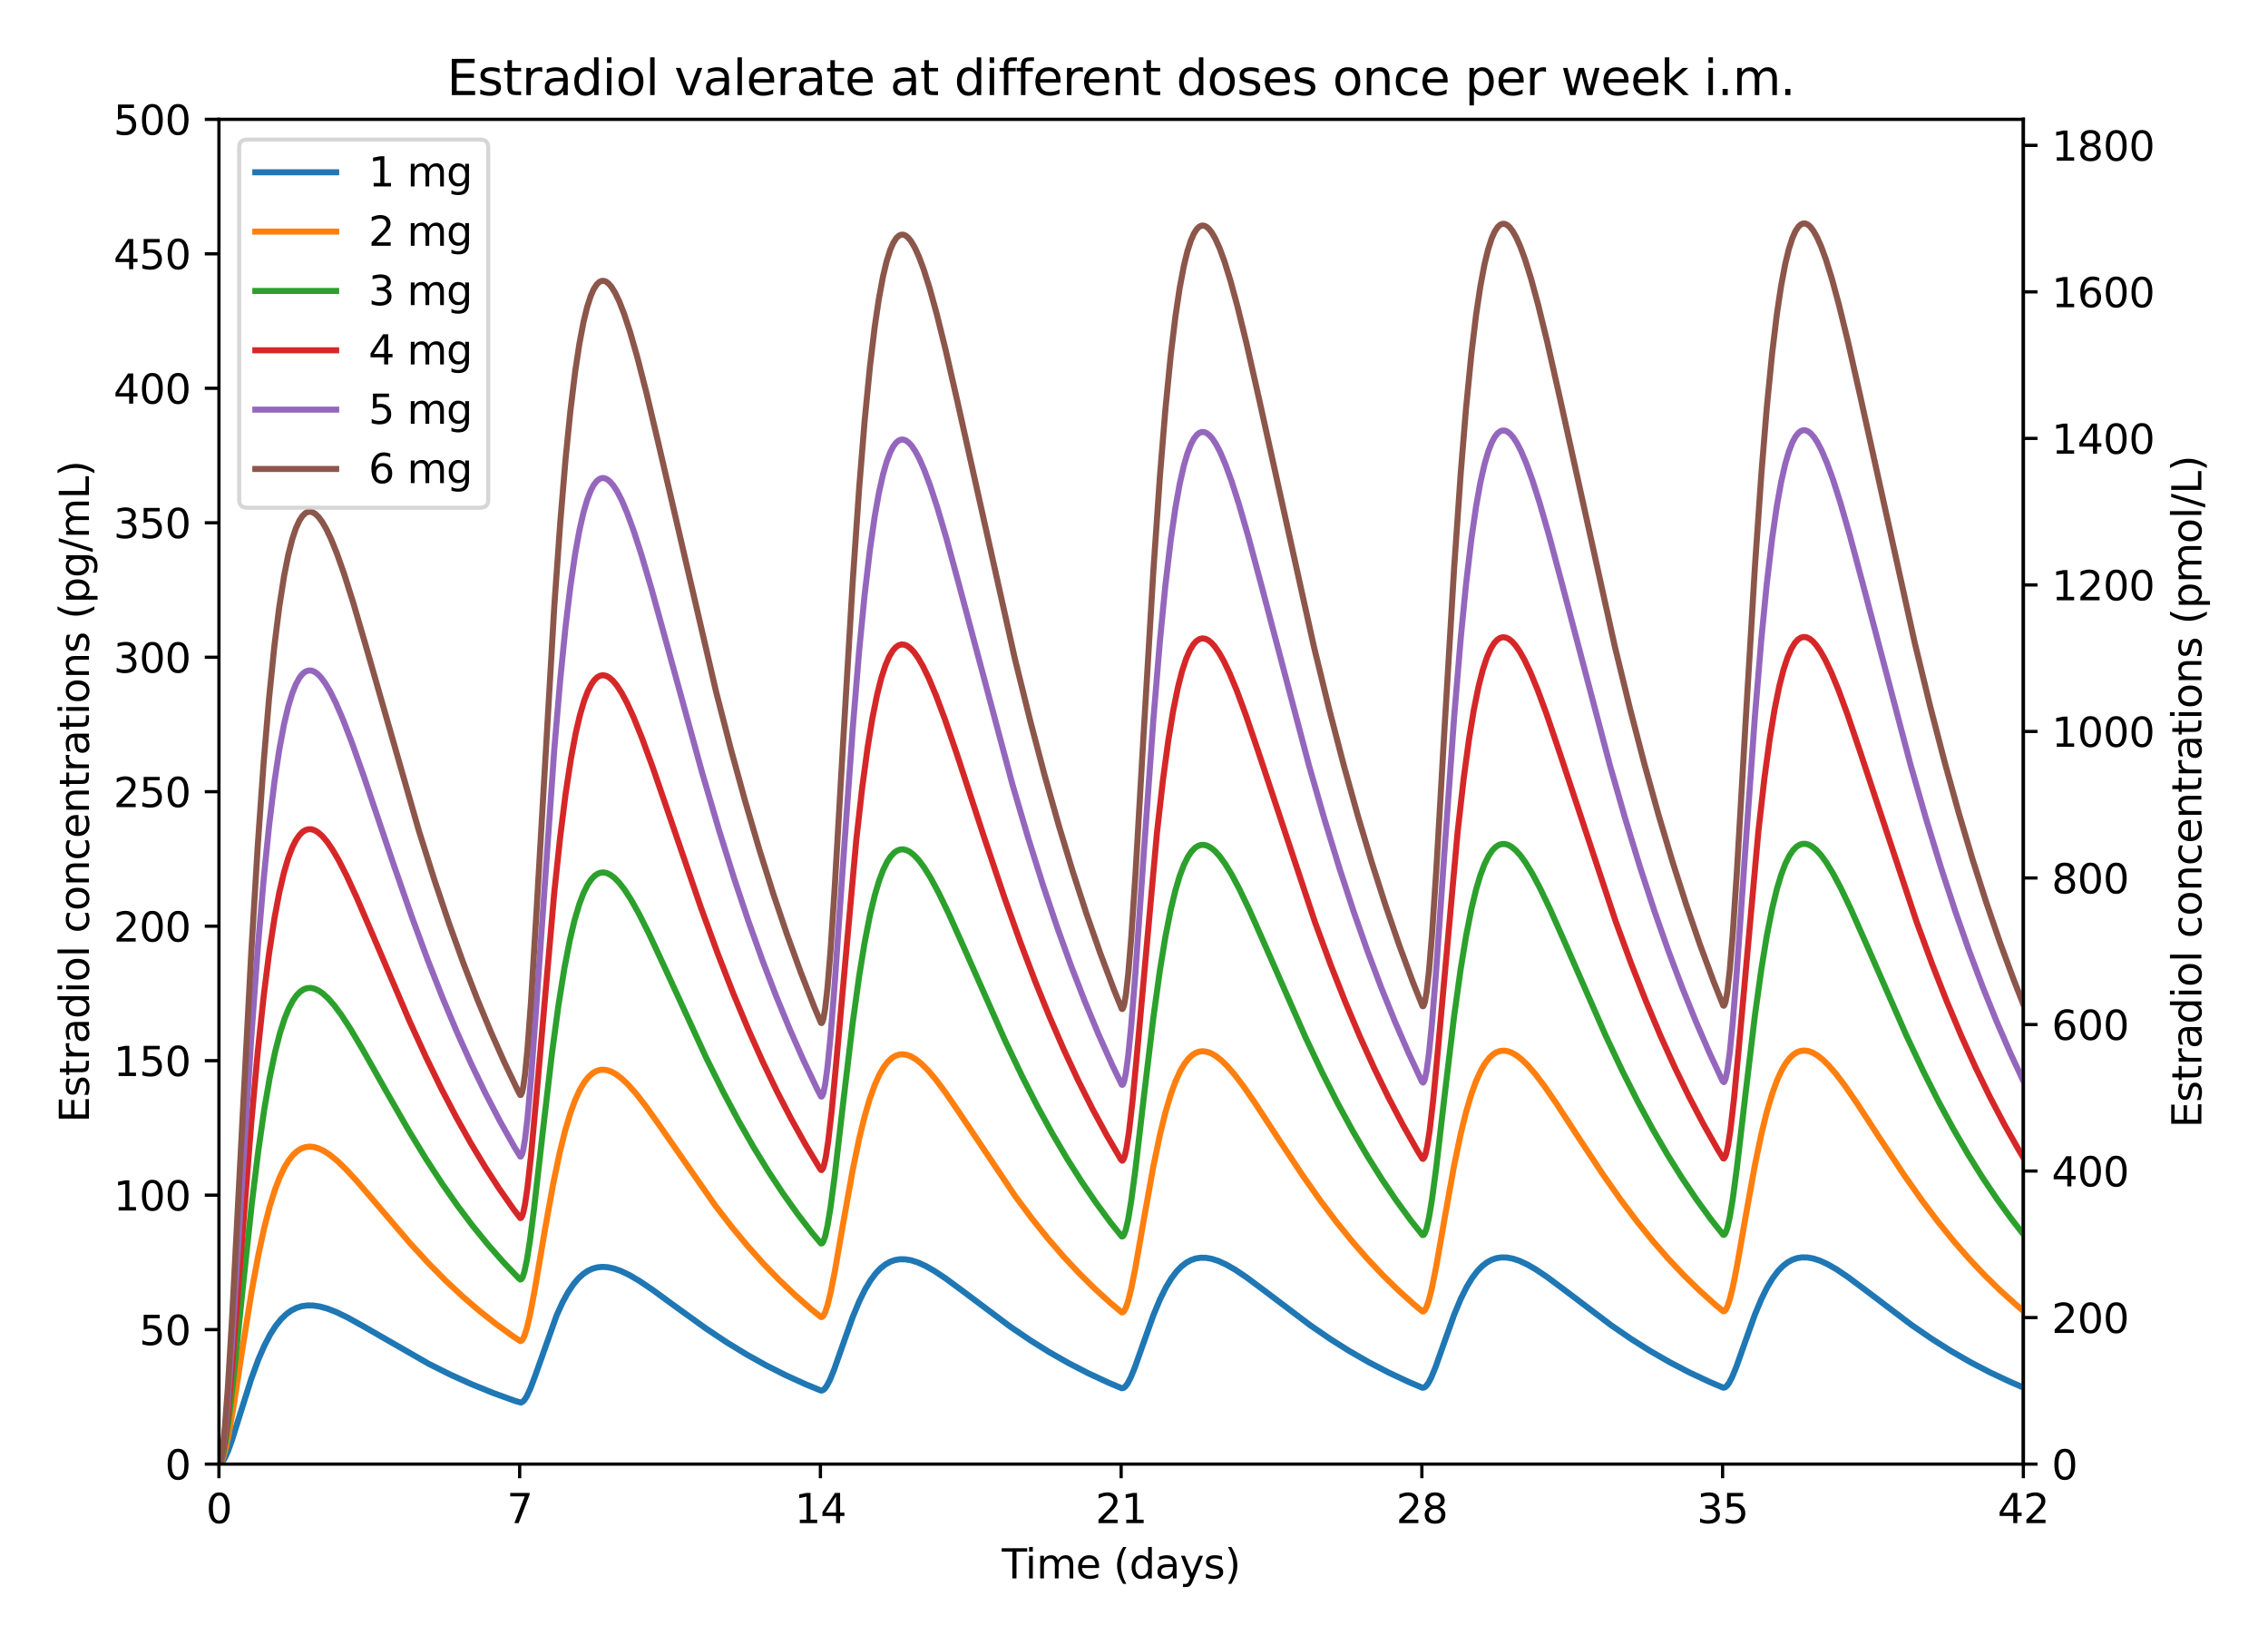 <?xml version="1.0" encoding="utf-8" standalone="no"?>
<!DOCTYPE svg PUBLIC "-//W3C//DTD SVG 1.1//EN"
  "http://www.w3.org/Graphics/SVG/1.1/DTD/svg11.dtd">
<svg height="406.914pt" version="1.1" viewBox="0 0 561.094 406.914" width="561.094pt" xmlns="http://www.w3.org/2000/svg" xmlns:xlink="http://www.w3.org/1999/xlink">
 <defs>
  <style type="text/css">*{stroke-linecap:butt;stroke-linejoin:round;}</style>
 </defs>
 <g id="figure_1">
  <g id="patch_1">
   <path d="M 0 406.914 
L 561.094 406.914 
L 561.094 0 
L 0 0 
z
" style="fill:#ffffff;"/>
  </g>
  <g id="axes_1">
   <g id="patch_2">
    <path d="M 54.166 362.158 
L 500.566 362.158 
L 500.566 29.518 
L 54.166 29.518 
z
" style="fill:#ffffff;"/>
   </g>
   <g id="axes_2">
    <g id="patch_3">
     <path d="M 500.566 362.158 
L 500.566 362.158 
L 500.566 29.518 
L 500.566 29.518 
z
" style="fill:#ffffff;"/>
    </g>
    <g id="matplotlib.axis_1"/>
    <g id="matplotlib.axis_2">
     <g id="ytick_1">
      <g id="line2d_1">
       <defs>
        <path d="M 0 0 
L 3.5 0 
" id="m9bb85101da" style="stroke:#000000;stroke-width:0.8;"/>
       </defs>
       <g>
        <use style="stroke:#000000;stroke-width:0.8;" x="500.566" xlink:href="#m9bb85101da" y="362.158"/>
       </g>
      </g>
      <g id="text_1">
       <!-- 0 -->
       <g transform="translate(507.566 365.957)scale(0.1 -0.1)">
        <defs>
         <path d="M 2034 4250 
Q 1547 4250 1301 3770 
Q 1056 3291 1056 2328 
Q 1056 1369 1301 889 
Q 1547 409 2034 409 
Q 2525 409 2770 889 
Q 3016 1369 3016 2328 
Q 3016 3291 2770 3770 
Q 2525 4250 2034 4250 
z
M 2034 4750 
Q 2819 4750 3233 4129 
Q 3647 3509 3647 2328 
Q 3647 1150 3233 529 
Q 2819 -91 2034 -91 
Q 1250 -91 836 529 
Q 422 1150 422 2328 
Q 422 3509 836 4129 
Q 1250 4750 2034 4750 
z
" id="DejaVuSans-30" transform="scale(0.016)"/>
        </defs>
        <use xlink:href="#DejaVuSans-30"/>
       </g>
      </g>
     </g>
     <g id="ytick_2">
      <g id="line2d_2">
       <g>
        <use style="stroke:#000000;stroke-width:0.8;" x="500.566" xlink:href="#m9bb85101da" y="325.913"/>
       </g>
      </g>
      <g id="text_2">
       <!-- 200 -->
       <g transform="translate(507.566 329.712)scale(0.1 -0.1)">
        <defs>
         <path d="M 1228 531 
L 3431 531 
L 3431 0 
L 469 0 
L 469 531 
Q 828 903 1448 1529 
Q 2069 2156 2228 2338 
Q 2531 2678 2651 2914 
Q 2772 3150 2772 3378 
Q 2772 3750 2511 3984 
Q 2250 4219 1831 4219 
Q 1534 4219 1204 4116 
Q 875 4013 500 3803 
L 500 4441 
Q 881 4594 1212 4672 
Q 1544 4750 1819 4750 
Q 2544 4750 2975 4387 
Q 3406 4025 3406 3419 
Q 3406 3131 3298 2873 
Q 3191 2616 2906 2266 
Q 2828 2175 2409 1742 
Q 1991 1309 1228 531 
z
" id="DejaVuSans-32" transform="scale(0.016)"/>
        </defs>
        <use xlink:href="#DejaVuSans-32"/>
        <use x="63.623" xlink:href="#DejaVuSans-30"/>
        <use x="127.246" xlink:href="#DejaVuSans-30"/>
       </g>
      </g>
     </g>
     <g id="ytick_3">
      <g id="line2d_3">
       <g>
        <use style="stroke:#000000;stroke-width:0.8;" x="500.566" xlink:href="#m9bb85101da" y="289.668"/>
       </g>
      </g>
      <g id="text_3">
       <!-- 400 -->
       <g transform="translate(507.566 293.467)scale(0.1 -0.1)">
        <defs>
         <path d="M 2419 4116 
L 825 1625 
L 2419 1625 
L 2419 4116 
z
M 2253 4666 
L 3047 4666 
L 3047 1625 
L 3713 1625 
L 3713 1100 
L 3047 1100 
L 3047 0 
L 2419 0 
L 2419 1100 
L 313 1100 
L 313 1709 
L 2253 4666 
z
" id="DejaVuSans-34" transform="scale(0.016)"/>
        </defs>
        <use xlink:href="#DejaVuSans-34"/>
        <use x="63.623" xlink:href="#DejaVuSans-30"/>
        <use x="127.246" xlink:href="#DejaVuSans-30"/>
       </g>
      </g>
     </g>
     <g id="ytick_4">
      <g id="line2d_4">
       <g>
        <use style="stroke:#000000;stroke-width:0.8;" x="500.566" xlink:href="#m9bb85101da" y="253.423"/>
       </g>
      </g>
      <g id="text_4">
       <!-- 600 -->
       <g transform="translate(507.566 257.222)scale(0.1 -0.1)">
        <defs>
         <path d="M 2113 2584 
Q 1688 2584 1439 2293 
Q 1191 2003 1191 1497 
Q 1191 994 1439 701 
Q 1688 409 2113 409 
Q 2538 409 2786 701 
Q 3034 994 3034 1497 
Q 3034 2003 2786 2293 
Q 2538 2584 2113 2584 
z
M 3366 4563 
L 3366 3988 
Q 3128 4100 2886 4159 
Q 2644 4219 2406 4219 
Q 1781 4219 1451 3797 
Q 1122 3375 1075 2522 
Q 1259 2794 1537 2939 
Q 1816 3084 2150 3084 
Q 2853 3084 3261 2657 
Q 3669 2231 3669 1497 
Q 3669 778 3244 343 
Q 2819 -91 2113 -91 
Q 1303 -91 875 529 
Q 447 1150 447 2328 
Q 447 3434 972 4092 
Q 1497 4750 2381 4750 
Q 2619 4750 2861 4703 
Q 3103 4656 3366 4563 
z
" id="DejaVuSans-36" transform="scale(0.016)"/>
        </defs>
        <use xlink:href="#DejaVuSans-36"/>
        <use x="63.623" xlink:href="#DejaVuSans-30"/>
        <use x="127.246" xlink:href="#DejaVuSans-30"/>
       </g>
      </g>
     </g>
     <g id="ytick_5">
      <g id="line2d_5">
       <g>
        <use style="stroke:#000000;stroke-width:0.8;" x="500.566" xlink:href="#m9bb85101da" y="217.177"/>
       </g>
      </g>
      <g id="text_5">
       <!-- 800 -->
       <g transform="translate(507.566 220.977)scale(0.1 -0.1)">
        <defs>
         <path d="M 2034 2216 
Q 1584 2216 1326 1975 
Q 1069 1734 1069 1313 
Q 1069 891 1326 650 
Q 1584 409 2034 409 
Q 2484 409 2743 651 
Q 3003 894 3003 1313 
Q 3003 1734 2745 1975 
Q 2488 2216 2034 2216 
z
M 1403 2484 
Q 997 2584 770 2862 
Q 544 3141 544 3541 
Q 544 4100 942 4425 
Q 1341 4750 2034 4750 
Q 2731 4750 3128 4425 
Q 3525 4100 3525 3541 
Q 3525 3141 3298 2862 
Q 3072 2584 2669 2484 
Q 3125 2378 3379 2068 
Q 3634 1759 3634 1313 
Q 3634 634 3220 271 
Q 2806 -91 2034 -91 
Q 1263 -91 848 271 
Q 434 634 434 1313 
Q 434 1759 690 2068 
Q 947 2378 1403 2484 
z
M 1172 3481 
Q 1172 3119 1398 2916 
Q 1625 2713 2034 2713 
Q 2441 2713 2670 2916 
Q 2900 3119 2900 3481 
Q 2900 3844 2670 4047 
Q 2441 4250 2034 4250 
Q 1625 4250 1398 4047 
Q 1172 3844 1172 3481 
z
" id="DejaVuSans-38" transform="scale(0.016)"/>
        </defs>
        <use xlink:href="#DejaVuSans-38"/>
        <use x="63.623" xlink:href="#DejaVuSans-30"/>
        <use x="127.246" xlink:href="#DejaVuSans-30"/>
       </g>
      </g>
     </g>
     <g id="ytick_6">
      <g id="line2d_6">
       <g>
        <use style="stroke:#000000;stroke-width:0.8;" x="500.566" xlink:href="#m9bb85101da" y="180.932"/>
       </g>
      </g>
      <g id="text_6">
       <!-- 1000 -->
       <g transform="translate(507.566 184.732)scale(0.1 -0.1)">
        <defs>
         <path d="M 794 531 
L 1825 531 
L 1825 4091 
L 703 3866 
L 703 4441 
L 1819 4666 
L 2450 4666 
L 2450 531 
L 3481 531 
L 3481 0 
L 794 0 
L 794 531 
z
" id="DejaVuSans-31" transform="scale(0.016)"/>
        </defs>
        <use xlink:href="#DejaVuSans-31"/>
        <use x="63.623" xlink:href="#DejaVuSans-30"/>
        <use x="127.246" xlink:href="#DejaVuSans-30"/>
        <use x="190.869" xlink:href="#DejaVuSans-30"/>
       </g>
      </g>
     </g>
     <g id="ytick_7">
      <g id="line2d_7">
       <g>
        <use style="stroke:#000000;stroke-width:0.8;" x="500.566" xlink:href="#m9bb85101da" y="144.687"/>
       </g>
      </g>
      <g id="text_7">
       <!-- 1200 -->
       <g transform="translate(507.566 148.486)scale(0.1 -0.1)">
        <use xlink:href="#DejaVuSans-31"/>
        <use x="63.623" xlink:href="#DejaVuSans-32"/>
        <use x="127.246" xlink:href="#DejaVuSans-30"/>
        <use x="190.869" xlink:href="#DejaVuSans-30"/>
       </g>
      </g>
     </g>
     <g id="ytick_8">
      <g id="line2d_8">
       <g>
        <use style="stroke:#000000;stroke-width:0.8;" x="500.566" xlink:href="#m9bb85101da" y="108.442"/>
       </g>
      </g>
      <g id="text_8">
       <!-- 1400 -->
       <g transform="translate(507.566 112.241)scale(0.1 -0.1)">
        <use xlink:href="#DejaVuSans-31"/>
        <use x="63.623" xlink:href="#DejaVuSans-34"/>
        <use x="127.246" xlink:href="#DejaVuSans-30"/>
        <use x="190.869" xlink:href="#DejaVuSans-30"/>
       </g>
      </g>
     </g>
     <g id="ytick_9">
      <g id="line2d_9">
       <g>
        <use style="stroke:#000000;stroke-width:0.8;" x="500.566" xlink:href="#m9bb85101da" y="72.197"/>
       </g>
      </g>
      <g id="text_9">
       <!-- 1600 -->
       <g transform="translate(507.566 75.996)scale(0.1 -0.1)">
        <use xlink:href="#DejaVuSans-31"/>
        <use x="63.623" xlink:href="#DejaVuSans-36"/>
        <use x="127.246" xlink:href="#DejaVuSans-30"/>
        <use x="190.869" xlink:href="#DejaVuSans-30"/>
       </g>
      </g>
     </g>
     <g id="ytick_10">
      <g id="line2d_10">
       <g>
        <use style="stroke:#000000;stroke-width:0.8;" x="500.566" xlink:href="#m9bb85101da" y="35.952"/>
       </g>
      </g>
      <g id="text_10">
       <!-- 1800 -->
       <g transform="translate(507.566 39.751)scale(0.1 -0.1)">
        <use xlink:href="#DejaVuSans-31"/>
        <use x="63.623" xlink:href="#DejaVuSans-38"/>
        <use x="127.246" xlink:href="#DejaVuSans-30"/>
        <use x="190.869" xlink:href="#DejaVuSans-30"/>
       </g>
      </g>
     </g>
     <g id="text_11">
      <!-- Estradiol concentrations (pmol/L) -->
      <g transform="translate(544.614 278.97)rotate(-90)scale(0.1 -0.1)">
       <defs>
        <path d="M 628 4666 
L 3578 4666 
L 3578 4134 
L 1259 4134 
L 1259 2753 
L 3481 2753 
L 3481 2222 
L 1259 2222 
L 1259 531 
L 3634 531 
L 3634 0 
L 628 0 
L 628 4666 
z
" id="DejaVuSans-45" transform="scale(0.016)"/>
        <path d="M 2834 3397 
L 2834 2853 
Q 2591 2978 2328 3040 
Q 2066 3103 1784 3103 
Q 1356 3103 1142 2972 
Q 928 2841 928 2578 
Q 928 2378 1081 2264 
Q 1234 2150 1697 2047 
L 1894 2003 
Q 2506 1872 2764 1633 
Q 3022 1394 3022 966 
Q 3022 478 2636 193 
Q 2250 -91 1575 -91 
Q 1294 -91 989 -36 
Q 684 19 347 128 
L 347 722 
Q 666 556 975 473 
Q 1284 391 1588 391 
Q 1994 391 2212 530 
Q 2431 669 2431 922 
Q 2431 1156 2273 1281 
Q 2116 1406 1581 1522 
L 1381 1569 
Q 847 1681 609 1914 
Q 372 2147 372 2553 
Q 372 3047 722 3315 
Q 1072 3584 1716 3584 
Q 2034 3584 2315 3537 
Q 2597 3491 2834 3397 
z
" id="DejaVuSans-73" transform="scale(0.016)"/>
        <path d="M 1172 4494 
L 1172 3500 
L 2356 3500 
L 2356 3053 
L 1172 3053 
L 1172 1153 
Q 1172 725 1289 603 
Q 1406 481 1766 481 
L 2356 481 
L 2356 0 
L 1766 0 
Q 1100 0 847 248 
Q 594 497 594 1153 
L 594 3053 
L 172 3053 
L 172 3500 
L 594 3500 
L 594 4494 
L 1172 4494 
z
" id="DejaVuSans-74" transform="scale(0.016)"/>
        <path d="M 2631 2963 
Q 2534 3019 2420 3045 
Q 2306 3072 2169 3072 
Q 1681 3072 1420 2755 
Q 1159 2438 1159 1844 
L 1159 0 
L 581 0 
L 581 3500 
L 1159 3500 
L 1159 2956 
Q 1341 3275 1631 3429 
Q 1922 3584 2338 3584 
Q 2397 3584 2469 3576 
Q 2541 3569 2628 3553 
L 2631 2963 
z
" id="DejaVuSans-72" transform="scale(0.016)"/>
        <path d="M 2194 1759 
Q 1497 1759 1228 1600 
Q 959 1441 959 1056 
Q 959 750 1161 570 
Q 1363 391 1709 391 
Q 2188 391 2477 730 
Q 2766 1069 2766 1631 
L 2766 1759 
L 2194 1759 
z
M 3341 1997 
L 3341 0 
L 2766 0 
L 2766 531 
Q 2569 213 2275 61 
Q 1981 -91 1556 -91 
Q 1019 -91 701 211 
Q 384 513 384 1019 
Q 384 1609 779 1909 
Q 1175 2209 1959 2209 
L 2766 2209 
L 2766 2266 
Q 2766 2663 2505 2880 
Q 2244 3097 1772 3097 
Q 1472 3097 1187 3025 
Q 903 2953 641 2809 
L 641 3341 
Q 956 3463 1253 3523 
Q 1550 3584 1831 3584 
Q 2591 3584 2966 3190 
Q 3341 2797 3341 1997 
z
" id="DejaVuSans-61" transform="scale(0.016)"/>
        <path d="M 2906 2969 
L 2906 4863 
L 3481 4863 
L 3481 0 
L 2906 0 
L 2906 525 
Q 2725 213 2448 61 
Q 2172 -91 1784 -91 
Q 1150 -91 751 415 
Q 353 922 353 1747 
Q 353 2572 751 3078 
Q 1150 3584 1784 3584 
Q 2172 3584 2448 3432 
Q 2725 3281 2906 2969 
z
M 947 1747 
Q 947 1113 1208 752 
Q 1469 391 1925 391 
Q 2381 391 2643 752 
Q 2906 1113 2906 1747 
Q 2906 2381 2643 2742 
Q 2381 3103 1925 3103 
Q 1469 3103 1208 2742 
Q 947 2381 947 1747 
z
" id="DejaVuSans-64" transform="scale(0.016)"/>
        <path d="M 603 3500 
L 1178 3500 
L 1178 0 
L 603 0 
L 603 3500 
z
M 603 4863 
L 1178 4863 
L 1178 4134 
L 603 4134 
L 603 4863 
z
" id="DejaVuSans-69" transform="scale(0.016)"/>
        <path d="M 1959 3097 
Q 1497 3097 1228 2736 
Q 959 2375 959 1747 
Q 959 1119 1226 758 
Q 1494 397 1959 397 
Q 2419 397 2687 759 
Q 2956 1122 2956 1747 
Q 2956 2369 2687 2733 
Q 2419 3097 1959 3097 
z
M 1959 3584 
Q 2709 3584 3137 3096 
Q 3566 2609 3566 1747 
Q 3566 888 3137 398 
Q 2709 -91 1959 -91 
Q 1206 -91 779 398 
Q 353 888 353 1747 
Q 353 2609 779 3096 
Q 1206 3584 1959 3584 
z
" id="DejaVuSans-6f" transform="scale(0.016)"/>
        <path d="M 603 4863 
L 1178 4863 
L 1178 0 
L 603 0 
L 603 4863 
z
" id="DejaVuSans-6c" transform="scale(0.016)"/>
        <path id="DejaVuSans-20" transform="scale(0.016)"/>
        <path d="M 3122 3366 
L 3122 2828 
Q 2878 2963 2633 3030 
Q 2388 3097 2138 3097 
Q 1578 3097 1268 2742 
Q 959 2388 959 1747 
Q 959 1106 1268 751 
Q 1578 397 2138 397 
Q 2388 397 2633 464 
Q 2878 531 3122 666 
L 3122 134 
Q 2881 22 2623 -34 
Q 2366 -91 2075 -91 
Q 1284 -91 818 406 
Q 353 903 353 1747 
Q 353 2603 823 3093 
Q 1294 3584 2113 3584 
Q 2378 3584 2631 3529 
Q 2884 3475 3122 3366 
z
" id="DejaVuSans-63" transform="scale(0.016)"/>
        <path d="M 3513 2113 
L 3513 0 
L 2938 0 
L 2938 2094 
Q 2938 2591 2744 2837 
Q 2550 3084 2163 3084 
Q 1697 3084 1428 2787 
Q 1159 2491 1159 1978 
L 1159 0 
L 581 0 
L 581 3500 
L 1159 3500 
L 1159 2956 
Q 1366 3272 1645 3428 
Q 1925 3584 2291 3584 
Q 2894 3584 3203 3211 
Q 3513 2838 3513 2113 
z
" id="DejaVuSans-6e" transform="scale(0.016)"/>
        <path d="M 3597 1894 
L 3597 1613 
L 953 1613 
Q 991 1019 1311 708 
Q 1631 397 2203 397 
Q 2534 397 2845 478 
Q 3156 559 3463 722 
L 3463 178 
Q 3153 47 2828 -22 
Q 2503 -91 2169 -91 
Q 1331 -91 842 396 
Q 353 884 353 1716 
Q 353 2575 817 3079 
Q 1281 3584 2069 3584 
Q 2775 3584 3186 3129 
Q 3597 2675 3597 1894 
z
M 3022 2063 
Q 3016 2534 2758 2815 
Q 2500 3097 2075 3097 
Q 1594 3097 1305 2825 
Q 1016 2553 972 2059 
L 3022 2063 
z
" id="DejaVuSans-65" transform="scale(0.016)"/>
        <path d="M 1984 4856 
Q 1566 4138 1362 3434 
Q 1159 2731 1159 2009 
Q 1159 1288 1364 580 
Q 1569 -128 1984 -844 
L 1484 -844 
Q 1016 -109 783 600 
Q 550 1309 550 2009 
Q 550 2706 781 3412 
Q 1013 4119 1484 4856 
L 1984 4856 
z
" id="DejaVuSans-28" transform="scale(0.016)"/>
        <path d="M 1159 525 
L 1159 -1331 
L 581 -1331 
L 581 3500 
L 1159 3500 
L 1159 2969 
Q 1341 3281 1617 3432 
Q 1894 3584 2278 3584 
Q 2916 3584 3314 3078 
Q 3713 2572 3713 1747 
Q 3713 922 3314 415 
Q 2916 -91 2278 -91 
Q 1894 -91 1617 61 
Q 1341 213 1159 525 
z
M 3116 1747 
Q 3116 2381 2855 2742 
Q 2594 3103 2138 3103 
Q 1681 3103 1420 2742 
Q 1159 2381 1159 1747 
Q 1159 1113 1420 752 
Q 1681 391 2138 391 
Q 2594 391 2855 752 
Q 3116 1113 3116 1747 
z
" id="DejaVuSans-70" transform="scale(0.016)"/>
        <path d="M 3328 2828 
Q 3544 3216 3844 3400 
Q 4144 3584 4550 3584 
Q 5097 3584 5394 3201 
Q 5691 2819 5691 2113 
L 5691 0 
L 5113 0 
L 5113 2094 
Q 5113 2597 4934 2840 
Q 4756 3084 4391 3084 
Q 3944 3084 3684 2787 
Q 3425 2491 3425 1978 
L 3425 0 
L 2847 0 
L 2847 2094 
Q 2847 2600 2669 2842 
Q 2491 3084 2119 3084 
Q 1678 3084 1418 2786 
Q 1159 2488 1159 1978 
L 1159 0 
L 581 0 
L 581 3500 
L 1159 3500 
L 1159 2956 
Q 1356 3278 1631 3431 
Q 1906 3584 2284 3584 
Q 2666 3584 2933 3390 
Q 3200 3197 3328 2828 
z
" id="DejaVuSans-6d" transform="scale(0.016)"/>
        <path d="M 1625 4666 
L 2156 4666 
L 531 -594 
L 0 -594 
L 1625 4666 
z
" id="DejaVuSans-2f" transform="scale(0.016)"/>
        <path d="M 628 4666 
L 1259 4666 
L 1259 531 
L 3531 531 
L 3531 0 
L 628 0 
L 628 4666 
z
" id="DejaVuSans-4c" transform="scale(0.016)"/>
        <path d="M 513 4856 
L 1013 4856 
Q 1481 4119 1714 3412 
Q 1947 2706 1947 2009 
Q 1947 1309 1714 600 
Q 1481 -109 1013 -844 
L 513 -844 
Q 928 -128 1133 580 
Q 1338 1288 1338 2009 
Q 1338 2731 1133 3434 
Q 928 4138 513 4856 
z
" id="DejaVuSans-29" transform="scale(0.016)"/>
       </defs>
       <use xlink:href="#DejaVuSans-45"/>
       <use x="63.184" xlink:href="#DejaVuSans-73"/>
       <use x="115.283" xlink:href="#DejaVuSans-74"/>
       <use x="154.492" xlink:href="#DejaVuSans-72"/>
       <use x="195.605" xlink:href="#DejaVuSans-61"/>
       <use x="256.885" xlink:href="#DejaVuSans-64"/>
       <use x="320.361" xlink:href="#DejaVuSans-69"/>
       <use x="348.145" xlink:href="#DejaVuSans-6f"/>
       <use x="409.326" xlink:href="#DejaVuSans-6c"/>
       <use x="437.109" xlink:href="#DejaVuSans-20"/>
       <use x="468.896" xlink:href="#DejaVuSans-63"/>
       <use x="523.877" xlink:href="#DejaVuSans-6f"/>
       <use x="585.059" xlink:href="#DejaVuSans-6e"/>
       <use x="648.438" xlink:href="#DejaVuSans-63"/>
       <use x="703.418" xlink:href="#DejaVuSans-65"/>
       <use x="764.941" xlink:href="#DejaVuSans-6e"/>
       <use x="828.32" xlink:href="#DejaVuSans-74"/>
       <use x="867.529" xlink:href="#DejaVuSans-72"/>
       <use x="908.643" xlink:href="#DejaVuSans-61"/>
       <use x="969.922" xlink:href="#DejaVuSans-74"/>
       <use x="1009.131" xlink:href="#DejaVuSans-69"/>
       <use x="1036.914" xlink:href="#DejaVuSans-6f"/>
       <use x="1098.096" xlink:href="#DejaVuSans-6e"/>
       <use x="1161.475" xlink:href="#DejaVuSans-73"/>
       <use x="1213.574" xlink:href="#DejaVuSans-20"/>
       <use x="1245.361" xlink:href="#DejaVuSans-28"/>
       <use x="1284.375" xlink:href="#DejaVuSans-70"/>
       <use x="1347.852" xlink:href="#DejaVuSans-6d"/>
       <use x="1445.264" xlink:href="#DejaVuSans-6f"/>
       <use x="1506.445" xlink:href="#DejaVuSans-6c"/>
       <use x="1534.229" xlink:href="#DejaVuSans-2f"/>
       <use x="1567.92" xlink:href="#DejaVuSans-4c"/>
       <use x="1623.633" xlink:href="#DejaVuSans-29"/>
      </g>
     </g>
    </g>
    <g id="patch_4">
     <path d="M 500.566 362.158 
L 500.566 29.518 
" style="fill:none;stroke:#000000;stroke-linecap:square;stroke-linejoin:miter;stroke-width:0.8;"/>
    </g>
   </g>
   <g id="matplotlib.axis_3">
    <g id="xtick_1">
     <g id="line2d_11">
      <defs>
       <path d="M 0 0 
L 0 3.5 
" id="mba192505ea" style="stroke:#000000;stroke-width:0.8;"/>
      </defs>
      <g>
       <use style="stroke:#000000;stroke-width:0.8;" x="54.166" xlink:href="#mba192505ea" y="362.158"/>
      </g>
     </g>
     <g id="text_12">
      <!-- 0 -->
      <g transform="translate(50.984 376.757)scale(0.1 -0.1)">
       <use xlink:href="#DejaVuSans-30"/>
      </g>
     </g>
    </g>
    <g id="xtick_2">
     <g id="line2d_12">
      <g>
       <use style="stroke:#000000;stroke-width:0.8;" x="128.566" xlink:href="#mba192505ea" y="362.158"/>
      </g>
     </g>
     <g id="text_13">
      <!-- 7 -->
      <g transform="translate(125.384 376.757)scale(0.1 -0.1)">
       <defs>
        <path d="M 525 4666 
L 3525 4666 
L 3525 4397 
L 1831 0 
L 1172 0 
L 2766 4134 
L 525 4134 
L 525 4666 
z
" id="DejaVuSans-37" transform="scale(0.016)"/>
       </defs>
       <use xlink:href="#DejaVuSans-37"/>
      </g>
     </g>
    </g>
    <g id="xtick_3">
     <g id="line2d_13">
      <g>
       <use style="stroke:#000000;stroke-width:0.8;" x="202.966" xlink:href="#mba192505ea" y="362.158"/>
      </g>
     </g>
     <g id="text_14">
      <!-- 14 -->
      <g transform="translate(196.603 376.757)scale(0.1 -0.1)">
       <use xlink:href="#DejaVuSans-31"/>
       <use x="63.623" xlink:href="#DejaVuSans-34"/>
      </g>
     </g>
    </g>
    <g id="xtick_4">
     <g id="line2d_14">
      <g>
       <use style="stroke:#000000;stroke-width:0.8;" x="277.366" xlink:href="#mba192505ea" y="362.158"/>
      </g>
     </g>
     <g id="text_15">
      <!-- 21 -->
      <g transform="translate(271.003 376.757)scale(0.1 -0.1)">
       <use xlink:href="#DejaVuSans-32"/>
       <use x="63.623" xlink:href="#DejaVuSans-31"/>
      </g>
     </g>
    </g>
    <g id="xtick_5">
     <g id="line2d_15">
      <g>
       <use style="stroke:#000000;stroke-width:0.8;" x="351.766" xlink:href="#mba192505ea" y="362.158"/>
      </g>
     </g>
     <g id="text_16">
      <!-- 28 -->
      <g transform="translate(345.403 376.757)scale(0.1 -0.1)">
       <use xlink:href="#DejaVuSans-32"/>
       <use x="63.623" xlink:href="#DejaVuSans-38"/>
      </g>
     </g>
    </g>
    <g id="xtick_6">
     <g id="line2d_16">
      <g>
       <use style="stroke:#000000;stroke-width:0.8;" x="426.166" xlink:href="#mba192505ea" y="362.158"/>
      </g>
     </g>
     <g id="text_17">
      <!-- 35 -->
      <g transform="translate(419.803 376.757)scale(0.1 -0.1)">
       <defs>
        <path d="M 2597 2516 
Q 3050 2419 3304 2112 
Q 3559 1806 3559 1356 
Q 3559 666 3084 287 
Q 2609 -91 1734 -91 
Q 1441 -91 1130 -33 
Q 819 25 488 141 
L 488 750 
Q 750 597 1062 519 
Q 1375 441 1716 441 
Q 2309 441 2620 675 
Q 2931 909 2931 1356 
Q 2931 1769 2642 2001 
Q 2353 2234 1838 2234 
L 1294 2234 
L 1294 2753 
L 1863 2753 
Q 2328 2753 2575 2939 
Q 2822 3125 2822 3475 
Q 2822 3834 2567 4026 
Q 2313 4219 1838 4219 
Q 1578 4219 1281 4162 
Q 984 4106 628 3988 
L 628 4550 
Q 988 4650 1302 4700 
Q 1616 4750 1894 4750 
Q 2613 4750 3031 4423 
Q 3450 4097 3450 3541 
Q 3450 3153 3228 2886 
Q 3006 2619 2597 2516 
z
" id="DejaVuSans-33" transform="scale(0.016)"/>
        <path d="M 691 4666 
L 3169 4666 
L 3169 4134 
L 1269 4134 
L 1269 2991 
Q 1406 3038 1543 3061 
Q 1681 3084 1819 3084 
Q 2600 3084 3056 2656 
Q 3513 2228 3513 1497 
Q 3513 744 3044 326 
Q 2575 -91 1722 -91 
Q 1428 -91 1123 -41 
Q 819 9 494 109 
L 494 744 
Q 775 591 1075 516 
Q 1375 441 1709 441 
Q 2250 441 2565 725 
Q 2881 1009 2881 1497 
Q 2881 1984 2565 2268 
Q 2250 2553 1709 2553 
Q 1456 2553 1204 2497 
Q 953 2441 691 2322 
L 691 4666 
z
" id="DejaVuSans-35" transform="scale(0.016)"/>
       </defs>
       <use xlink:href="#DejaVuSans-33"/>
       <use x="63.623" xlink:href="#DejaVuSans-35"/>
      </g>
     </g>
    </g>
    <g id="xtick_7">
     <g id="line2d_17">
      <g>
       <use style="stroke:#000000;stroke-width:0.8;" x="500.566" xlink:href="#mba192505ea" y="362.158"/>
      </g>
     </g>
     <g id="text_18">
      <!-- 42 -->
      <g transform="translate(494.203 376.757)scale(0.1 -0.1)">
       <use xlink:href="#DejaVuSans-34"/>
       <use x="63.623" xlink:href="#DejaVuSans-32"/>
      </g>
     </g>
    </g>
    <g id="text_19">
     <!-- Time (days) -->
     <g transform="translate(247.839 390.435)scale(0.1 -0.1)">
      <defs>
       <path d="M -19 4666 
L 3928 4666 
L 3928 4134 
L 2272 4134 
L 2272 0 
L 1638 0 
L 1638 4134 
L -19 4134 
L -19 4666 
z
" id="DejaVuSans-54" transform="scale(0.016)"/>
       <path d="M 2059 -325 
Q 1816 -950 1584 -1140 
Q 1353 -1331 966 -1331 
L 506 -1331 
L 506 -850 
L 844 -850 
Q 1081 -850 1212 -737 
Q 1344 -625 1503 -206 
L 1606 56 
L 191 3500 
L 800 3500 
L 1894 763 
L 2988 3500 
L 3597 3500 
L 2059 -325 
z
" id="DejaVuSans-79" transform="scale(0.016)"/>
      </defs>
      <use xlink:href="#DejaVuSans-54"/>
      <use x="57.959" xlink:href="#DejaVuSans-69"/>
      <use x="85.742" xlink:href="#DejaVuSans-6d"/>
      <use x="183.154" xlink:href="#DejaVuSans-65"/>
      <use x="244.678" xlink:href="#DejaVuSans-20"/>
      <use x="276.465" xlink:href="#DejaVuSans-28"/>
      <use x="315.479" xlink:href="#DejaVuSans-64"/>
      <use x="378.955" xlink:href="#DejaVuSans-61"/>
      <use x="440.234" xlink:href="#DejaVuSans-79"/>
      <use x="499.414" xlink:href="#DejaVuSans-73"/>
      <use x="551.514" xlink:href="#DejaVuSans-29"/>
     </g>
    </g>
   </g>
   <g id="matplotlib.axis_4">
    <g id="ytick_11">
     <g id="line2d_18">
      <defs>
       <path d="M 0 0 
L -3.5 0 
" id="m08076ebbca" style="stroke:#000000;stroke-width:0.8;"/>
      </defs>
      <g>
       <use style="stroke:#000000;stroke-width:0.8;" x="54.166" xlink:href="#m08076ebbca" y="362.158"/>
      </g>
     </g>
     <g id="text_20">
      <!-- 0 -->
      <g transform="translate(40.803 365.957)scale(0.1 -0.1)">
       <use xlink:href="#DejaVuSans-30"/>
      </g>
     </g>
    </g>
    <g id="ytick_12">
     <g id="line2d_19">
      <g>
       <use style="stroke:#000000;stroke-width:0.8;" x="54.166" xlink:href="#m08076ebbca" y="328.894"/>
      </g>
     </g>
     <g id="text_21">
      <!-- 50 -->
      <g transform="translate(34.441 332.693)scale(0.1 -0.1)">
       <use xlink:href="#DejaVuSans-35"/>
       <use x="63.623" xlink:href="#DejaVuSans-30"/>
      </g>
     </g>
    </g>
    <g id="ytick_13">
     <g id="line2d_20">
      <g>
       <use style="stroke:#000000;stroke-width:0.8;" x="54.166" xlink:href="#m08076ebbca" y="295.63"/>
      </g>
     </g>
     <g id="text_22">
      <!-- 100 -->
      <g transform="translate(28.078 299.429)scale(0.1 -0.1)">
       <use xlink:href="#DejaVuSans-31"/>
       <use x="63.623" xlink:href="#DejaVuSans-30"/>
       <use x="127.246" xlink:href="#DejaVuSans-30"/>
      </g>
     </g>
    </g>
    <g id="ytick_14">
     <g id="line2d_21">
      <g>
       <use style="stroke:#000000;stroke-width:0.8;" x="54.166" xlink:href="#m08076ebbca" y="262.366"/>
      </g>
     </g>
     <g id="text_23">
      <!-- 150 -->
      <g transform="translate(28.078 266.165)scale(0.1 -0.1)">
       <use xlink:href="#DejaVuSans-31"/>
       <use x="63.623" xlink:href="#DejaVuSans-35"/>
       <use x="127.246" xlink:href="#DejaVuSans-30"/>
      </g>
     </g>
    </g>
    <g id="ytick_15">
     <g id="line2d_22">
      <g>
       <use style="stroke:#000000;stroke-width:0.8;" x="54.166" xlink:href="#m08076ebbca" y="229.102"/>
      </g>
     </g>
     <g id="text_24">
      <!-- 200 -->
      <g transform="translate(28.078 232.901)scale(0.1 -0.1)">
       <use xlink:href="#DejaVuSans-32"/>
       <use x="63.623" xlink:href="#DejaVuSans-30"/>
       <use x="127.246" xlink:href="#DejaVuSans-30"/>
      </g>
     </g>
    </g>
    <g id="ytick_16">
     <g id="line2d_23">
      <g>
       <use style="stroke:#000000;stroke-width:0.8;" x="54.166" xlink:href="#m08076ebbca" y="195.838"/>
      </g>
     </g>
     <g id="text_25">
      <!-- 250 -->
      <g transform="translate(28.078 199.637)scale(0.1 -0.1)">
       <use xlink:href="#DejaVuSans-32"/>
       <use x="63.623" xlink:href="#DejaVuSans-35"/>
       <use x="127.246" xlink:href="#DejaVuSans-30"/>
      </g>
     </g>
    </g>
    <g id="ytick_17">
     <g id="line2d_24">
      <g>
       <use style="stroke:#000000;stroke-width:0.8;" x="54.166" xlink:href="#m08076ebbca" y="162.574"/>
      </g>
     </g>
     <g id="text_26">
      <!-- 300 -->
      <g transform="translate(28.078 166.373)scale(0.1 -0.1)">
       <use xlink:href="#DejaVuSans-33"/>
       <use x="63.623" xlink:href="#DejaVuSans-30"/>
       <use x="127.246" xlink:href="#DejaVuSans-30"/>
      </g>
     </g>
    </g>
    <g id="ytick_18">
     <g id="line2d_25">
      <g>
       <use style="stroke:#000000;stroke-width:0.8;" x="54.166" xlink:href="#m08076ebbca" y="129.31"/>
      </g>
     </g>
     <g id="text_27">
      <!-- 350 -->
      <g transform="translate(28.078 133.109)scale(0.1 -0.1)">
       <use xlink:href="#DejaVuSans-33"/>
       <use x="63.623" xlink:href="#DejaVuSans-35"/>
       <use x="127.246" xlink:href="#DejaVuSans-30"/>
      </g>
     </g>
    </g>
    <g id="ytick_19">
     <g id="line2d_26">
      <g>
       <use style="stroke:#000000;stroke-width:0.8;" x="54.166" xlink:href="#m08076ebbca" y="96.046"/>
      </g>
     </g>
     <g id="text_28">
      <!-- 400 -->
      <g transform="translate(28.078 99.845)scale(0.1 -0.1)">
       <use xlink:href="#DejaVuSans-34"/>
       <use x="63.623" xlink:href="#DejaVuSans-30"/>
       <use x="127.246" xlink:href="#DejaVuSans-30"/>
      </g>
     </g>
    </g>
    <g id="ytick_20">
     <g id="line2d_27">
      <g>
       <use style="stroke:#000000;stroke-width:0.8;" x="54.166" xlink:href="#m08076ebbca" y="62.782"/>
      </g>
     </g>
     <g id="text_29">
      <!-- 450 -->
      <g transform="translate(28.078 66.581)scale(0.1 -0.1)">
       <use xlink:href="#DejaVuSans-34"/>
       <use x="63.623" xlink:href="#DejaVuSans-35"/>
       <use x="127.246" xlink:href="#DejaVuSans-30"/>
      </g>
     </g>
    </g>
    <g id="ytick_21">
     <g id="line2d_28">
      <g>
       <use style="stroke:#000000;stroke-width:0.8;" x="54.166" xlink:href="#m08076ebbca" y="29.518"/>
      </g>
     </g>
     <g id="text_30">
      <!-- 500 -->
      <g transform="translate(28.078 33.317)scale(0.1 -0.1)">
       <use xlink:href="#DejaVuSans-35"/>
       <use x="63.623" xlink:href="#DejaVuSans-30"/>
       <use x="127.246" xlink:href="#DejaVuSans-30"/>
      </g>
     </g>
    </g>
    <g id="text_31">
     <!-- Estradiol concentrations (pg/mL) -->
     <g transform="translate(21.998 277.696)rotate(-90)scale(0.1 -0.1)">
      <defs>
       <path d="M 2906 1791 
Q 2906 2416 2648 2759 
Q 2391 3103 1925 3103 
Q 1463 3103 1205 2759 
Q 947 2416 947 1791 
Q 947 1169 1205 825 
Q 1463 481 1925 481 
Q 2391 481 2648 825 
Q 2906 1169 2906 1791 
z
M 3481 434 
Q 3481 -459 3084 -895 
Q 2688 -1331 1869 -1331 
Q 1566 -1331 1297 -1286 
Q 1028 -1241 775 -1147 
L 775 -588 
Q 1028 -725 1275 -790 
Q 1522 -856 1778 -856 
Q 2344 -856 2625 -561 
Q 2906 -266 2906 331 
L 2906 616 
Q 2728 306 2450 153 
Q 2172 0 1784 0 
Q 1141 0 747 490 
Q 353 981 353 1791 
Q 353 2603 747 3093 
Q 1141 3584 1784 3584 
Q 2172 3584 2450 3431 
Q 2728 3278 2906 2969 
L 2906 3500 
L 3481 3500 
L 3481 434 
z
" id="DejaVuSans-67" transform="scale(0.016)"/>
      </defs>
      <use xlink:href="#DejaVuSans-45"/>
      <use x="63.184" xlink:href="#DejaVuSans-73"/>
      <use x="115.283" xlink:href="#DejaVuSans-74"/>
      <use x="154.492" xlink:href="#DejaVuSans-72"/>
      <use x="195.605" xlink:href="#DejaVuSans-61"/>
      <use x="256.885" xlink:href="#DejaVuSans-64"/>
      <use x="320.361" xlink:href="#DejaVuSans-69"/>
      <use x="348.145" xlink:href="#DejaVuSans-6f"/>
      <use x="409.326" xlink:href="#DejaVuSans-6c"/>
      <use x="437.109" xlink:href="#DejaVuSans-20"/>
      <use x="468.896" xlink:href="#DejaVuSans-63"/>
      <use x="523.877" xlink:href="#DejaVuSans-6f"/>
      <use x="585.059" xlink:href="#DejaVuSans-6e"/>
      <use x="648.438" xlink:href="#DejaVuSans-63"/>
      <use x="703.418" xlink:href="#DejaVuSans-65"/>
      <use x="764.941" xlink:href="#DejaVuSans-6e"/>
      <use x="828.32" xlink:href="#DejaVuSans-74"/>
      <use x="867.529" xlink:href="#DejaVuSans-72"/>
      <use x="908.643" xlink:href="#DejaVuSans-61"/>
      <use x="969.922" xlink:href="#DejaVuSans-74"/>
      <use x="1009.131" xlink:href="#DejaVuSans-69"/>
      <use x="1036.914" xlink:href="#DejaVuSans-6f"/>
      <use x="1098.096" xlink:href="#DejaVuSans-6e"/>
      <use x="1161.475" xlink:href="#DejaVuSans-73"/>
      <use x="1213.574" xlink:href="#DejaVuSans-20"/>
      <use x="1245.361" xlink:href="#DejaVuSans-28"/>
      <use x="1284.375" xlink:href="#DejaVuSans-70"/>
      <use x="1347.852" xlink:href="#DejaVuSans-67"/>
      <use x="1411.328" xlink:href="#DejaVuSans-2f"/>
      <use x="1445.02" xlink:href="#DejaVuSans-6d"/>
      <use x="1542.432" xlink:href="#DejaVuSans-4c"/>
      <use x="1598.145" xlink:href="#DejaVuSans-29"/>
     </g>
    </g>
   </g>
   <g id="line2d_29">
    <path clip-path="url(#p119da9b6c9)" d="M 54.166 362.158 
L 54.608 362.001 
L 55.051 361.563 
L 55.642 360.619 
L 56.38 358.993 
L 57.413 356.144 
L 59.332 350.01 
L 62.137 341.134 
L 63.908 336.306 
L 65.385 332.898 
L 66.861 330.064 
L 68.189 327.987 
L 69.518 326.327 
L 70.847 325.045 
L 72.028 324.191 
L 73.356 323.514 
L 74.685 323.099 
L 76.013 322.912 
L 77.489 322.929 
L 79.113 323.174 
L 81.032 323.708 
L 83.247 324.572 
L 86.051 325.93 
L 89.889 328.066 
L 106.128 337.382 
L 111.442 340.035 
L 116.608 342.37 
L 121.923 344.53 
L 127.385 346.512 
L 128.861 346.937 
L 129.304 346.734 
L 129.747 346.278 
L 130.337 345.353 
L 131.223 343.451 
L 132.404 340.307 
L 137.718 325.351 
L 139.194 322.111 
L 140.523 319.676 
L 141.851 317.69 
L 143.032 316.283 
L 144.213 315.188 
L 145.394 314.379 
L 146.575 313.825 
L 147.756 313.501 
L 149.085 313.374 
L 150.413 313.466 
L 151.889 313.784 
L 153.661 314.41 
L 155.728 315.403 
L 158.237 316.881 
L 161.485 319.073 
L 167.389 323.386 
L 174.623 328.593 
L 179.789 332.035 
L 184.661 335.012 
L 189.532 337.724 
L 194.404 340.18 
L 199.423 342.46 
L 203.113 343.97 
L 203.556 343.889 
L 203.999 343.541 
L 204.589 342.737 
L 205.328 341.31 
L 206.361 338.776 
L 208.28 333.297 
L 210.937 325.825 
L 212.561 321.905 
L 214.037 318.91 
L 215.366 316.694 
L 216.694 314.918 
L 217.875 313.688 
L 219.056 312.758 
L 220.237 312.102 
L 221.418 311.69 
L 222.599 311.494 
L 223.928 311.5 
L 225.404 311.746 
L 227.028 312.257 
L 228.947 313.119 
L 231.161 314.375 
L 233.966 316.239 
L 238.099 319.288 
L 249.908 328.139 
L 254.928 331.55 
L 259.651 334.496 
L 264.375 337.183 
L 269.247 339.694 
L 274.266 342.026 
L 277.513 343.389 
L 277.956 343.313 
L 278.399 342.971 
L 278.989 342.175 
L 279.728 340.757 
L 280.761 338.235 
L 282.532 333.211 
L 285.337 325.336 
L 286.961 321.433 
L 288.437 318.453 
L 289.766 316.25 
L 291.094 314.487 
L 292.275 313.268 
L 293.456 312.349 
L 294.637 311.703 
L 295.818 311.301 
L 296.999 311.115 
L 298.328 311.132 
L 299.804 311.39 
L 301.428 311.913 
L 303.347 312.79 
L 305.561 314.062 
L 308.366 315.944 
L 312.499 319.018 
L 324.161 327.825 
L 329.18 331.267 
L 333.904 334.239 
L 338.628 336.951 
L 343.499 339.486 
L 348.518 341.839 
L 351.913 343.275 
L 352.356 343.201 
L 352.799 342.86 
L 353.389 342.065 
L 354.128 340.649 
L 355.161 338.129 
L 356.932 333.109 
L 359.737 325.24 
L 361.361 321.341 
L 362.837 318.364 
L 364.166 316.163 
L 365.494 314.403 
L 366.675 313.186 
L 367.856 312.269 
L 369.037 311.625 
L 370.218 311.225 
L 371.399 311.041 
L 372.728 311.06 
L 374.204 311.32 
L 375.828 311.846 
L 377.747 312.726 
L 379.961 314 
L 382.766 315.886 
L 386.899 318.965 
L 398.561 327.785 
L 403.58 331.23 
L 408.304 334.206 
L 413.028 336.921 
L 417.899 339.459 
L 422.918 341.815 
L 426.313 343.253 
L 426.756 343.179 
L 427.199 342.838 
L 427.789 342.043 
L 428.528 340.628 
L 429.561 338.109 
L 431.332 333.089 
L 434.137 325.222 
L 435.761 321.323 
L 437.237 318.346 
L 438.566 316.146 
L 439.894 314.387 
L 441.075 313.17 
L 442.256 312.253 
L 443.437 311.61 
L 444.618 311.21 
L 445.799 311.027 
L 447.128 311.046 
L 448.604 311.306 
L 450.228 311.833 
L 452.147 312.713 
L 454.361 313.988 
L 457.166 315.875 
L 461.299 318.955 
L 472.961 327.777 
L 477.98 331.223 
L 482.704 334.2 
L 487.428 336.915 
L 492.299 339.454 
L 497.318 341.81 
L 500.566 343.206 
L 500.566 343.206 
" style="fill:none;stroke:#1f77b4;stroke-linecap:square;stroke-width:1.5;"/>
   </g>
   <g id="line2d_30">
    <path clip-path="url(#p119da9b6c9)" d="M 54.166 362.158 
L 54.461 362.016 
L 54.756 361.609 
L 55.199 360.566 
L 55.789 358.501 
L 56.528 355.083 
L 57.708 348.337 
L 60.07 333.014 
L 62.285 319.247 
L 63.908 310.454 
L 65.385 303.638 
L 66.713 298.486 
L 68.042 294.235 
L 69.223 291.165 
L 70.404 288.707 
L 71.437 287.014 
L 72.47 285.708 
L 73.504 284.752 
L 74.537 284.109 
L 75.57 283.745 
L 76.604 283.627 
L 77.637 283.726 
L 78.818 284.069 
L 80.147 284.707 
L 81.623 285.673 
L 83.394 287.116 
L 85.461 289.093 
L 88.266 292.114 
L 92.547 297.104 
L 101.404 307.473 
L 105.98 312.45 
L 110.261 316.777 
L 114.394 320.64 
L 118.528 324.197 
L 122.661 327.464 
L 126.942 330.561 
L 128.713 331.725 
L 129.008 331.642 
L 129.304 331.309 
L 129.747 330.399 
L 130.337 328.547 
L 131.075 325.446 
L 132.256 319.292 
L 134.766 304.47 
L 136.832 292.95 
L 138.456 285.165 
L 139.785 279.786 
L 141.113 275.32 
L 142.294 272.091 
L 143.475 269.517 
L 144.508 267.763 
L 145.542 266.434 
L 146.575 265.493 
L 147.461 264.966 
L 148.347 264.672 
L 149.232 264.59 
L 150.266 264.734 
L 151.299 265.106 
L 152.48 265.773 
L 153.808 266.787 
L 155.432 268.335 
L 157.351 270.506 
L 159.713 273.539 
L 162.961 278.102 
L 176.985 298.244 
L 181.118 303.589 
L 185.104 308.381 
L 188.942 312.66 
L 192.78 316.619 
L 196.766 320.408 
L 200.751 323.89 
L 203.113 325.781 
L 203.408 325.737 
L 203.704 325.442 
L 204.147 324.588 
L 204.737 322.812 
L 205.475 319.802 
L 206.508 314.599 
L 208.575 302.704 
L 210.937 289.492 
L 212.561 281.653 
L 213.889 276.21 
L 215.218 271.677 
L 216.399 268.394 
L 217.58 265.774 
L 218.613 263.989 
L 219.647 262.637 
L 220.68 261.682 
L 221.566 261.15 
L 222.451 260.857 
L 223.337 260.782 
L 224.37 260.94 
L 225.404 261.333 
L 226.585 262.033 
L 227.913 263.091 
L 229.537 264.703 
L 231.456 266.961 
L 233.818 270.113 
L 237.066 274.854 
L 251.089 295.774 
L 255.223 301.325 
L 259.208 306.303 
L 263.047 310.747 
L 266.885 314.859 
L 270.723 318.655 
L 274.708 322.283 
L 277.513 324.62 
L 277.808 324.583 
L 278.104 324.295 
L 278.547 323.453 
L 279.137 321.691 
L 279.875 318.699 
L 280.908 313.521 
L 282.975 301.673 
L 285.337 288.513 
L 286.961 280.709 
L 288.289 275.293 
L 289.618 270.787 
L 290.799 267.526 
L 291.98 264.929 
L 293.013 263.162 
L 294.047 261.829 
L 294.932 261.003 
L 295.818 260.444 
L 296.704 260.128 
L 297.589 260.033 
L 298.623 260.172 
L 299.656 260.549 
L 300.837 261.236 
L 302.166 262.284 
L 303.642 263.733 
L 305.413 265.782 
L 307.628 268.695 
L 310.58 272.967 
L 316.189 281.573 
L 322.242 290.718 
L 326.67 297.005 
L 330.656 302.289 
L 334.494 307.026 
L 338.332 311.419 
L 342.17 315.481 
L 346.008 319.229 
L 349.994 322.811 
L 351.913 324.393 
L 352.208 324.357 
L 352.504 324.071 
L 352.947 323.231 
L 353.537 321.472 
L 354.275 318.484 
L 355.308 313.31 
L 357.375 301.472 
L 359.737 288.322 
L 361.361 280.524 
L 362.689 275.114 
L 364.018 270.613 
L 365.199 267.357 
L 366.38 264.764 
L 367.413 263 
L 368.447 261.671 
L 369.332 260.848 
L 370.218 260.292 
L 371.104 259.979 
L 371.989 259.886 
L 373.023 260.029 
L 374.056 260.41 
L 375.237 261.1 
L 376.566 262.152 
L 378.042 263.605 
L 379.813 265.659 
L 382.028 268.577 
L 384.98 272.857 
L 390.589 281.476 
L 396.642 290.633 
L 401.07 296.928 
L 405.056 302.219 
L 408.894 306.961 
L 412.732 311.359 
L 416.57 315.426 
L 420.408 319.179 
L 424.394 322.765 
L 426.313 324.348 
L 426.608 324.313 
L 426.904 324.027 
L 427.347 323.187 
L 427.937 321.429 
L 428.675 318.442 
L 429.708 313.269 
L 431.775 301.433 
L 434.137 288.285 
L 435.761 280.488 
L 437.089 275.079 
L 438.418 270.579 
L 439.599 267.323 
L 440.78 264.731 
L 441.813 262.969 
L 442.847 261.64 
L 443.732 260.818 
L 444.618 260.262 
L 445.504 259.95 
L 446.389 259.858 
L 447.423 260.001 
L 448.456 260.383 
L 449.637 261.073 
L 450.966 262.126 
L 452.442 263.58 
L 454.213 265.635 
L 456.428 268.554 
L 459.38 272.836 
L 464.989 281.457 
L 471.042 290.616 
L 475.47 296.912 
L 479.456 302.205 
L 483.294 306.948 
L 487.132 311.348 
L 490.97 315.415 
L 494.808 319.169 
L 498.794 322.756 
L 500.566 324.254 
L 500.566 324.254 
" style="fill:none;stroke:#ff7f0e;stroke-linecap:square;stroke-width:1.5;"/>
   </g>
   <g id="line2d_31">
    <path clip-path="url(#p119da9b6c9)" d="M 54.166 362.158 
L 54.461 361.945 
L 54.756 361.335 
L 55.199 359.77 
L 55.789 356.672 
L 56.528 351.545 
L 57.708 341.426 
L 60.07 318.442 
L 62.285 297.792 
L 63.908 284.603 
L 65.385 274.377 
L 66.713 266.65 
L 68.042 260.274 
L 69.223 255.668 
L 70.404 251.981 
L 71.437 249.442 
L 72.47 247.484 
L 73.356 246.224 
L 74.242 245.315 
L 75.128 244.724 
L 76.013 244.42 
L 76.899 244.372 
L 77.785 244.555 
L 78.818 245.025 
L 79.851 245.738 
L 81.18 246.958 
L 82.656 248.644 
L 84.428 251.028 
L 86.642 254.412 
L 89.594 259.368 
L 95.351 269.588 
L 101.108 279.632 
L 105.389 286.663 
L 109.375 292.785 
L 113.213 298.272 
L 116.904 303.174 
L 120.594 307.72 
L 124.432 312.091 
L 128.27 316.119 
L 128.713 316.508 
L 129.008 316.384 
L 129.304 315.884 
L 129.747 314.519 
L 130.337 311.742 
L 131.075 307.09 
L 132.108 299.095 
L 134.175 280.885 
L 136.537 260.668 
L 138.161 248.646 
L 139.637 239.429 
L 140.966 232.578 
L 142.147 227.607 
L 143.328 223.627 
L 144.361 220.9 
L 145.394 218.82 
L 146.28 217.507 
L 147.166 216.592 
L 147.904 216.108 
L 148.642 215.855 
L 149.38 215.814 
L 150.118 215.969 
L 151.004 216.388 
L 152.037 217.163 
L 153.218 218.378 
L 154.547 220.1 
L 156.17 222.619 
L 158.089 226.047 
L 160.599 231.044 
L 164.142 238.656 
L 174.77 261.77 
L 178.904 270.079 
L 182.742 277.297 
L 186.432 283.77 
L 190.123 289.788 
L 193.666 295.154 
L 197.356 300.335 
L 201.047 305.126 
L 203.113 307.593 
L 203.408 307.526 
L 203.704 307.084 
L 204.147 305.803 
L 204.737 303.138 
L 205.475 298.624 
L 206.508 290.82 
L 208.575 272.976 
L 210.937 253.158 
L 212.561 241.4 
L 213.889 233.236 
L 215.218 226.437 
L 216.399 221.512 
L 217.432 218.022 
L 218.466 215.245 
L 219.499 213.129 
L 220.385 211.796 
L 221.27 210.87 
L 222.008 210.383 
L 222.747 210.134 
L 223.485 210.104 
L 224.223 210.275 
L 225.108 210.719 
L 226.142 211.533 
L 227.323 212.803 
L 228.651 214.598 
L 230.275 217.219 
L 232.194 220.784 
L 234.704 225.976 
L 238.247 233.884 
L 248.728 257.573 
L 252.861 266.222 
L 256.699 273.739 
L 260.389 280.481 
L 264.08 286.75 
L 267.623 292.34 
L 271.166 297.531 
L 274.856 302.538 
L 277.513 305.85 
L 277.808 305.795 
L 278.104 305.364 
L 278.547 304.1 
L 279.137 301.457 
L 279.875 296.97 
L 280.908 289.203 
L 282.975 271.431 
L 285.337 251.691 
L 286.961 239.984 
L 288.289 231.861 
L 289.618 225.101 
L 290.799 220.21 
L 291.832 216.749 
L 292.866 214.001 
L 293.899 211.912 
L 294.785 210.603 
L 295.67 209.7 
L 296.408 209.232 
L 297.147 209.002 
L 297.885 208.99 
L 298.623 209.178 
L 299.508 209.644 
L 300.542 210.482 
L 301.723 211.779 
L 303.051 213.603 
L 304.675 216.259 
L 306.594 219.863 
L 309.104 225.105 
L 312.647 233.078 
L 322.98 256.611 
L 327.113 265.336 
L 330.951 272.92 
L 334.642 279.723 
L 338.332 286.049 
L 341.875 291.691 
L 345.418 296.929 
L 348.961 301.788 
L 351.913 305.51 
L 352.208 305.457 
L 352.504 305.028 
L 352.947 303.767 
L 353.537 301.129 
L 354.275 296.647 
L 355.308 288.887 
L 357.375 271.129 
L 359.737 251.404 
L 361.361 239.707 
L 362.689 231.592 
L 364.018 224.84 
L 365.199 219.956 
L 366.232 216.5 
L 367.266 213.758 
L 368.299 211.675 
L 369.185 210.37 
L 370.07 209.472 
L 370.808 209.007 
L 371.547 208.781 
L 372.285 208.772 
L 373.023 208.964 
L 373.908 209.434 
L 374.942 210.277 
L 376.123 211.579 
L 377.451 213.408 
L 379.075 216.071 
L 380.994 219.684 
L 383.504 224.935 
L 387.194 233.261 
L 397.232 256.164 
L 401.366 264.919 
L 405.204 272.532 
L 408.894 279.362 
L 412.585 285.715 
L 416.128 291.381 
L 419.67 296.642 
L 423.213 301.522 
L 426.313 305.443 
L 426.608 305.391 
L 426.904 304.962 
L 427.347 303.702 
L 427.937 301.064 
L 428.675 296.584 
L 429.708 288.825 
L 431.775 271.07 
L 434.137 251.348 
L 435.761 239.653 
L 437.089 231.54 
L 438.418 224.789 
L 439.599 219.906 
L 440.632 216.452 
L 441.666 213.711 
L 442.699 211.628 
L 443.585 210.325 
L 444.47 209.427 
L 445.208 208.963 
L 445.947 208.737 
L 446.685 208.73 
L 447.423 208.922 
L 448.308 209.393 
L 449.342 210.237 
L 450.523 211.54 
L 451.851 213.37 
L 453.475 216.035 
L 455.394 219.648 
L 457.904 224.902 
L 461.594 233.23 
L 471.632 256.139 
L 475.766 264.897 
L 479.604 272.512 
L 483.294 279.343 
L 486.985 285.698 
L 490.528 291.365 
L 494.07 296.627 
L 497.613 301.508 
L 500.566 305.301 
L 500.566 305.301 
" style="fill:none;stroke:#2ca02c;stroke-linecap:square;stroke-width:1.5;"/>
   </g>
   <g id="line2d_32">
    <path clip-path="url(#p119da9b6c9)" d="M 54.166 362.158 
L 54.313 362.086 
L 54.608 361.529 
L 55.051 359.776 
L 55.642 356.003 
L 56.38 349.498 
L 57.413 338.1 
L 59.185 315.51 
L 62.137 278.06 
L 63.761 260.24 
L 65.237 246.376 
L 66.566 235.868 
L 67.894 227.172 
L 69.075 220.87 
L 70.256 215.807 
L 71.289 212.304 
L 72.323 209.587 
L 73.208 207.826 
L 74.094 206.539 
L 74.832 205.798 
L 75.57 205.331 
L 76.308 205.116 
L 77.047 205.13 
L 77.785 205.353 
L 78.67 205.87 
L 79.704 206.777 
L 80.885 208.161 
L 82.213 210.088 
L 83.837 212.875 
L 85.756 216.633 
L 88.266 222.07 
L 92.104 230.998 
L 101.256 252.456 
L 105.389 261.498 
L 109.228 269.368 
L 112.918 276.433 
L 116.461 282.754 
L 120.004 288.635 
L 123.547 294.099 
L 127.089 299.167 
L 128.713 301.292 
L 128.861 301.275 
L 129.156 300.852 
L 129.451 299.956 
L 129.894 297.839 
L 130.485 293.82 
L 131.37 285.879 
L 132.699 271.353 
L 137.128 220.723 
L 138.604 206.886 
L 139.932 196.332 
L 141.261 187.599 
L 142.442 181.31 
L 143.475 176.875 
L 144.508 173.367 
L 145.394 171.04 
L 146.28 169.291 
L 147.018 168.239 
L 147.756 167.528 
L 148.494 167.131 
L 149.232 167.022 
L 149.97 167.178 
L 150.708 167.576 
L 151.594 168.341 
L 152.628 169.587 
L 153.808 171.415 
L 155.137 173.905 
L 156.761 177.451 
L 158.828 182.57 
L 161.485 189.818 
L 165.618 201.835 
L 173.442 224.603 
L 177.575 235.903 
L 181.413 245.754 
L 185.104 254.604 
L 188.647 262.527 
L 192.189 269.902 
L 195.732 276.754 
L 199.275 283.112 
L 202.818 289.005 
L 203.113 289.404 
L 203.261 289.426 
L 203.556 289.08 
L 203.851 288.259 
L 204.294 286.255 
L 204.885 282.385 
L 205.77 274.665 
L 206.951 262.135 
L 211.823 207.965 
L 213.299 194.876 
L 214.628 185.002 
L 215.808 177.742 
L 216.989 171.85 
L 218.023 167.749 
L 219.056 164.559 
L 219.942 162.493 
L 220.828 160.993 
L 221.566 160.141 
L 222.304 159.622 
L 223.042 159.41 
L 223.78 159.48 
L 224.518 159.807 
L 225.256 160.37 
L 226.142 161.325 
L 227.175 162.782 
L 228.356 164.839 
L 229.832 167.898 
L 231.604 172.136 
L 233.818 178.067 
L 236.77 186.662 
L 243.266 206.493 
L 248.432 221.86 
L 252.418 233.043 
L 256.108 242.769 
L 259.651 251.508 
L 263.194 259.664 
L 266.737 267.255 
L 270.28 274.306 
L 273.823 280.848 
L 277.366 286.911 
L 277.661 287.111 
L 277.956 286.779 
L 278.251 285.974 
L 278.694 283.992 
L 279.285 280.151 
L 280.17 272.473 
L 281.351 259.999 
L 286.223 206.046 
L 287.699 193.018 
L 289.028 183.198 
L 290.208 175.983 
L 291.389 170.137 
L 292.423 166.074 
L 293.456 162.921 
L 294.342 160.887 
L 295.228 159.418 
L 295.966 158.592 
L 296.704 158.098 
L 297.442 157.91 
L 298.18 158.004 
L 298.918 158.355 
L 299.656 158.941 
L 300.542 159.924 
L 301.575 161.412 
L 302.756 163.504 
L 304.232 166.606 
L 306.004 170.893 
L 308.218 176.883 
L 311.318 185.999 
L 325.342 228.167 
L 329.18 238.592 
L 332.87 247.971 
L 336.413 256.371 
L 339.956 264.196 
L 343.499 271.468 
L 347.042 278.217 
L 350.585 284.474 
L 351.913 286.627 
L 352.061 286.658 
L 352.356 286.33 
L 352.651 285.527 
L 353.094 283.549 
L 353.685 279.714 
L 354.57 272.045 
L 355.751 259.582 
L 360.623 205.671 
L 362.099 192.655 
L 363.428 182.845 
L 364.608 175.64 
L 365.789 169.802 
L 366.823 165.747 
L 367.856 162.602 
L 368.742 160.573 
L 369.628 159.11 
L 370.366 158.289 
L 371.104 157.8 
L 371.842 157.617 
L 372.58 157.715 
L 373.318 158.071 
L 374.056 158.662 
L 374.942 159.65 
L 375.975 161.145 
L 377.156 163.243 
L 378.632 166.353 
L 380.404 170.65 
L 382.618 176.652 
L 385.718 185.783 
L 399.742 228.008 
L 403.58 238.446 
L 407.27 247.836 
L 410.813 256.247 
L 414.356 264.081 
L 417.899 271.361 
L 421.442 278.118 
L 424.985 284.382 
L 426.313 286.538 
L 426.461 286.57 
L 426.756 286.242 
L 427.051 285.44 
L 427.494 283.463 
L 428.085 279.629 
L 428.97 271.961 
L 430.151 259.5 
L 435.023 205.598 
L 436.499 192.584 
L 437.828 182.776 
L 439.008 175.573 
L 440.189 169.736 
L 441.223 165.683 
L 442.256 162.539 
L 443.142 160.512 
L 444.028 159.05 
L 444.766 158.23 
L 445.504 157.741 
L 446.242 157.56 
L 446.98 157.659 
L 447.718 158.016 
L 448.456 158.607 
L 449.342 159.596 
L 450.375 161.092 
L 451.556 163.192 
L 453.032 166.304 
L 454.804 170.603 
L 457.018 176.606 
L 460.118 185.74 
L 474.142 227.977 
L 477.98 238.418 
L 481.67 247.809 
L 485.213 256.222 
L 488.756 264.058 
L 492.299 271.34 
L 495.842 278.099 
L 499.385 284.364 
L 500.566 286.349 
L 500.566 286.349 
" style="fill:none;stroke:#d62728;stroke-linecap:square;stroke-width:1.5;"/>
   </g>
   <g id="line2d_33">
    <path clip-path="url(#p119da9b6c9)" d="M 54.166 362.158 
L 54.313 362.068 
L 54.608 361.372 
L 55.051 359.181 
L 55.642 354.465 
L 56.38 346.333 
L 57.413 332.086 
L 59.185 303.848 
L 62.137 257.035 
L 63.761 234.761 
L 65.237 217.431 
L 66.566 204.296 
L 67.894 193.425 
L 69.075 185.548 
L 70.256 179.219 
L 71.289 174.841 
L 72.323 171.445 
L 73.208 169.243 
L 74.094 167.635 
L 74.832 166.708 
L 75.57 166.125 
L 76.308 165.855 
L 77.047 165.873 
L 77.785 166.152 
L 78.523 166.669 
L 79.408 167.569 
L 80.442 168.963 
L 81.623 170.945 
L 83.099 173.906 
L 84.87 178.017 
L 87.085 183.777 
L 90.037 192.125 
L 96.975 212.678 
L 101.847 226.686 
L 105.832 237.501 
L 109.523 246.9 
L 113.066 255.342 
L 116.608 263.22 
L 120.151 270.549 
L 123.694 277.357 
L 127.237 283.672 
L 128.713 286.075 
L 128.861 286.055 
L 129.156 285.526 
L 129.451 284.405 
L 129.894 281.759 
L 130.485 276.735 
L 131.37 266.809 
L 132.699 248.652 
L 137.128 185.364 
L 138.604 168.068 
L 139.932 154.876 
L 141.113 145.062 
L 142.294 136.989 
L 143.328 131.274 
L 144.361 126.728 
L 145.247 123.694 
L 146.132 121.391 
L 146.87 119.987 
L 147.608 119.016 
L 148.347 118.443 
L 148.937 118.251 
L 149.528 118.278 
L 150.118 118.51 
L 150.856 119.063 
L 151.742 120.082 
L 152.628 121.445 
L 153.808 123.729 
L 155.137 126.842 
L 156.761 131.275 
L 158.68 137.193 
L 161.189 145.693 
L 165.028 159.576 
L 173.737 191.25 
L 177.87 205.315 
L 181.561 217.11 
L 185.104 227.716 
L 188.647 237.619 
L 192.042 246.467 
L 195.437 254.714 
L 198.832 262.389 
L 202.228 269.528 
L 203.113 271.216 
L 203.261 271.243 
L 203.408 271.105 
L 203.704 270.367 
L 204.147 268.233 
L 204.737 263.792 
L 205.475 256.269 
L 206.508 243.261 
L 208.575 213.522 
L 210.937 180.492 
L 212.561 160.895 
L 213.889 147.288 
L 215.218 135.956 
L 216.399 127.748 
L 217.432 121.931 
L 218.466 117.303 
L 219.351 114.216 
L 220.237 111.876 
L 220.975 110.454 
L 221.713 109.475 
L 222.304 108.988 
L 222.894 108.747 
L 223.485 108.735 
L 224.075 108.937 
L 224.813 109.467 
L 225.551 110.28 
L 226.437 111.593 
L 227.47 113.535 
L 228.651 116.224 
L 230.128 120.168 
L 231.899 125.575 
L 234.113 133.083 
L 237.213 144.452 
L 250.499 194.139 
L 254.337 207.184 
L 258.028 218.929 
L 261.57 229.457 
L 264.966 238.871 
L 268.361 247.651 
L 271.756 255.825 
L 275.151 263.43 
L 277.513 268.312 
L 277.661 268.349 
L 277.808 268.22 
L 278.104 267.501 
L 278.547 265.395 
L 279.137 260.99 
L 279.875 253.511 
L 280.908 240.566 
L 282.975 210.946 
L 285.337 178.046 
L 286.961 158.535 
L 288.289 144.996 
L 289.618 133.729 
L 290.799 125.578 
L 291.832 119.81 
L 292.866 115.23 
L 293.751 112.182 
L 294.637 109.882 
L 295.375 108.492 
L 296.113 107.544 
L 296.704 107.082 
L 297.294 106.866 
L 297.885 106.878 
L 298.475 107.104 
L 299.213 107.663 
L 299.951 108.506 
L 300.837 109.852 
L 301.87 111.834 
L 303.199 114.938 
L 304.675 118.993 
L 306.447 124.514 
L 308.808 132.67 
L 312.056 144.765 
L 323.866 189.439 
L 327.704 202.788 
L 331.394 214.831 
L 334.937 225.638 
L 338.332 235.31 
L 341.728 244.335 
L 345.123 252.741 
L 348.518 260.562 
L 351.766 267.53 
L 352.061 267.783 
L 352.208 267.656 
L 352.504 266.941 
L 352.947 264.84 
L 353.537 260.442 
L 354.275 252.973 
L 355.308 240.039 
L 357.375 210.443 
L 359.737 177.568 
L 361.361 158.073 
L 362.689 144.548 
L 364.018 133.294 
L 365.199 125.154 
L 366.232 119.395 
L 367.266 114.825 
L 368.151 111.785 
L 369.037 109.492 
L 369.775 108.108 
L 370.513 107.167 
L 371.104 106.71 
L 371.694 106.498 
L 372.285 106.515 
L 372.875 106.746 
L 373.613 107.311 
L 374.351 108.159 
L 375.237 109.512 
L 376.27 111.501 
L 377.599 114.616 
L 379.075 118.68 
L 380.847 124.213 
L 383.208 132.384 
L 386.456 144.499 
L 398.266 189.234 
L 402.104 202.6 
L 405.794 214.657 
L 409.337 225.477 
L 412.732 235.161 
L 416.128 244.196 
L 419.523 252.612 
L 422.918 260.443 
L 426.166 267.418 
L 426.461 267.673 
L 426.608 267.546 
L 426.904 266.831 
L 427.347 264.731 
L 427.937 260.335 
L 428.675 252.867 
L 429.708 239.936 
L 431.775 210.344 
L 434.137 177.475 
L 435.761 157.983 
L 437.089 144.461 
L 438.418 133.209 
L 439.599 125.071 
L 440.632 119.314 
L 441.666 114.746 
L 442.551 111.707 
L 443.437 109.416 
L 444.175 108.033 
L 444.913 107.093 
L 445.504 106.637 
L 446.094 106.426 
L 446.685 106.444 
L 447.275 106.676 
L 448.013 107.242 
L 448.751 108.091 
L 449.637 109.446 
L 450.67 111.437 
L 451.999 114.552 
L 453.475 118.619 
L 455.247 124.154 
L 457.608 132.329 
L 460.856 144.447 
L 472.666 189.194 
L 476.504 202.563 
L 480.194 214.623 
L 483.737 225.446 
L 487.132 235.132 
L 490.528 244.169 
L 493.923 252.587 
L 497.318 260.42 
L 500.566 267.397 
L 500.566 267.397 
" style="fill:none;stroke:#9467bd;stroke-linecap:square;stroke-width:1.5;"/>
   </g>
   <g id="line2d_34">
    <path clip-path="url(#p119da9b6c9)" d="M 54.166 362.158 
L 54.313 362.049 
L 54.608 361.215 
L 55.051 358.585 
L 55.642 352.926 
L 56.38 343.167 
L 57.413 326.071 
L 59.185 292.186 
L 62.137 236.01 
L 63.761 209.282 
L 65.237 188.485 
L 66.566 172.724 
L 67.894 159.679 
L 69.075 150.226 
L 70.256 142.631 
L 71.289 137.378 
L 72.323 133.302 
L 73.208 130.66 
L 74.094 128.73 
L 74.832 127.618 
L 75.57 126.918 
L 76.161 126.631 
L 76.751 126.568 
L 77.342 126.714 
L 78.08 127.166 
L 78.818 127.892 
L 79.704 129.087 
L 80.737 130.875 
L 81.918 133.365 
L 83.394 137.032 
L 85.166 142.069 
L 87.38 149.069 
L 90.48 159.67 
L 103.618 205.457 
L 107.456 217.623 
L 111.147 228.577 
L 114.689 238.395 
L 118.085 247.175 
L 121.48 255.363 
L 124.875 262.987 
L 128.27 270.08 
L 128.713 270.858 
L 128.861 270.834 
L 129.156 270.199 
L 129.451 268.855 
L 129.894 265.679 
L 130.485 259.651 
L 131.37 247.739 
L 132.699 225.951 
L 137.128 150.005 
L 138.604 129.25 
L 139.932 113.419 
L 141.113 101.643 
L 142.294 91.955 
L 143.328 85.097 
L 144.361 79.642 
L 145.247 76.001 
L 146.132 73.237 
L 146.87 71.553 
L 147.608 70.387 
L 148.199 69.801 
L 148.789 69.502 
L 149.38 69.471 
L 149.97 69.688 
L 150.561 70.138 
L 151.299 71.001 
L 152.185 72.435 
L 153.218 74.598 
L 154.399 77.626 
L 155.875 82.105 
L 157.647 88.282 
L 159.861 96.898 
L 162.813 109.349 
L 177.132 171.009 
L 180.823 185.342 
L 184.366 198.246 
L 187.908 210.304 
L 191.304 221.083 
L 194.699 231.133 
L 198.094 240.49 
L 201.489 249.193 
L 203.113 253.027 
L 203.261 253.06 
L 203.408 252.894 
L 203.704 252.009 
L 204.147 249.448 
L 204.737 244.119 
L 205.475 235.091 
L 206.508 219.482 
L 208.575 183.795 
L 210.937 144.159 
L 212.561 120.642 
L 213.889 104.314 
L 215.218 90.715 
L 216.399 80.865 
L 217.432 73.885 
L 218.466 68.333 
L 219.351 64.627 
L 220.237 61.819 
L 220.975 60.113 
L 221.713 58.938 
L 222.304 58.354 
L 222.894 58.065 
L 223.485 58.05 
L 224.075 58.293 
L 224.666 58.773 
L 225.404 59.684 
L 226.289 61.189 
L 227.323 63.448 
L 228.504 66.604 
L 229.98 71.266 
L 231.751 77.69 
L 233.966 86.643 
L 236.918 99.579 
L 251.089 163.007 
L 254.928 178.508 
L 258.47 191.911 
L 262.013 204.435 
L 265.408 215.631 
L 268.804 226.069 
L 272.199 235.787 
L 275.594 244.826 
L 277.513 249.542 
L 277.661 249.587 
L 277.808 249.432 
L 278.104 248.569 
L 278.547 246.042 
L 279.137 240.756 
L 279.875 231.782 
L 280.908 216.247 
L 282.975 180.704 
L 285.337 141.224 
L 286.961 117.81 
L 288.289 101.564 
L 289.618 88.044 
L 290.799 78.262 
L 291.832 71.34 
L 292.866 65.845 
L 293.751 62.187 
L 294.637 59.426 
L 295.375 57.758 
L 296.113 56.621 
L 296.704 56.067 
L 297.294 55.807 
L 297.885 55.822 
L 298.475 56.093 
L 299.066 56.602 
L 299.804 57.547 
L 300.689 59.093 
L 301.723 61.4 
L 302.904 64.608 
L 304.38 69.333 
L 306.151 75.831 
L 308.366 84.873 
L 311.466 98.59 
L 325.047 159.927 
L 328.885 175.643 
L 332.428 189.24 
L 335.97 201.951 
L 339.366 213.317 
L 342.761 223.917 
L 346.156 233.786 
L 349.551 242.967 
L 351.913 248.862 
L 352.061 248.908 
L 352.208 248.756 
L 352.504 247.897 
L 352.947 245.376 
L 353.537 240.099 
L 354.275 231.136 
L 355.308 215.615 
L 357.375 180.1 
L 359.737 140.65 
L 361.361 117.256 
L 362.689 101.026 
L 364.018 87.522 
L 365.199 77.753 
L 366.232 70.843 
L 367.266 65.358 
L 368.151 61.71 
L 369.037 58.959 
L 369.775 57.298 
L 370.513 56.169 
L 371.104 55.62 
L 371.694 55.366 
L 372.285 55.387 
L 372.875 55.663 
L 373.466 56.178 
L 374.204 57.13 
L 375.089 58.684 
L 376.123 60.999 
L 377.304 64.218 
L 378.78 68.956 
L 380.551 75.468 
L 382.766 84.527 
L 385.866 98.267 
L 399.447 159.687 
L 403.285 175.422 
L 406.828 189.035 
L 410.37 201.762 
L 413.766 213.142 
L 417.161 223.754 
L 420.556 233.635 
L 423.951 242.827 
L 426.313 248.728 
L 426.461 248.776 
L 426.608 248.624 
L 426.904 247.766 
L 427.347 245.246 
L 427.937 239.971 
L 428.675 231.009 
L 429.708 215.492 
L 431.775 179.982 
L 434.137 140.538 
L 435.761 117.148 
L 437.089 100.921 
L 438.418 87.42 
L 439.599 77.654 
L 440.632 70.746 
L 441.666 65.263 
L 442.551 61.617 
L 443.437 58.867 
L 444.175 57.208 
L 444.913 56.08 
L 445.504 55.533 
L 446.094 55.28 
L 446.685 55.301 
L 447.275 55.579 
L 447.866 56.095 
L 448.604 57.048 
L 449.489 58.604 
L 450.523 60.921 
L 451.704 64.142 
L 453.18 68.882 
L 454.951 75.397 
L 457.166 84.459 
L 460.266 98.204 
L 473.699 159.015 
L 477.537 174.792 
L 481.08 188.446 
L 484.623 201.212 
L 488.018 212.629 
L 491.413 223.276 
L 494.808 233.191 
L 498.204 242.414 
L 500.566 248.444 
L 500.566 248.444 
" style="fill:none;stroke:#8c564b;stroke-linecap:square;stroke-width:1.5;"/>
   </g>
   <g id="patch_5">
    <path d="M 54.166 362.158 
L 54.166 29.518 
" style="fill:none;stroke:#000000;stroke-linecap:square;stroke-linejoin:miter;stroke-width:0.8;"/>
   </g>
   <g id="patch_6">
    <path d="M 500.566 362.158 
L 500.566 29.518 
" style="fill:none;stroke:#000000;stroke-linecap:square;stroke-linejoin:miter;stroke-width:0.8;"/>
   </g>
   <g id="patch_7">
    <path d="M 54.166 362.158 
L 500.566 362.158 
" style="fill:none;stroke:#000000;stroke-linecap:square;stroke-linejoin:miter;stroke-width:0.8;"/>
   </g>
   <g id="patch_8">
    <path d="M 54.166 29.518 
L 500.566 29.518 
" style="fill:none;stroke:#000000;stroke-linecap:square;stroke-linejoin:miter;stroke-width:0.8;"/>
   </g>
   <g id="text_32">
    <!-- Estradiol valerate at different doses once per week i.m. -->
    <g transform="translate(110.565 23.518)scale(0.12 -0.12)">
     <defs>
      <path d="M 191 3500 
L 800 3500 
L 1894 563 
L 2988 3500 
L 3597 3500 
L 2284 0 
L 1503 0 
L 191 3500 
z
" id="DejaVuSans-76" transform="scale(0.016)"/>
      <path d="M 2375 4863 
L 2375 4384 
L 1825 4384 
Q 1516 4384 1395 4259 
Q 1275 4134 1275 3809 
L 1275 3500 
L 2222 3500 
L 2222 3053 
L 1275 3053 
L 1275 0 
L 697 0 
L 697 3053 
L 147 3053 
L 147 3500 
L 697 3500 
L 697 3744 
Q 697 4328 969 4595 
Q 1241 4863 1831 4863 
L 2375 4863 
z
" id="DejaVuSans-66" transform="scale(0.016)"/>
      <path d="M 269 3500 
L 844 3500 
L 1563 769 
L 2278 3500 
L 2956 3500 
L 3675 769 
L 4391 3500 
L 4966 3500 
L 4050 0 
L 3372 0 
L 2619 2869 
L 1863 0 
L 1184 0 
L 269 3500 
z
" id="DejaVuSans-77" transform="scale(0.016)"/>
      <path d="M 581 4863 
L 1159 4863 
L 1159 1991 
L 2875 3500 
L 3609 3500 
L 1753 1863 
L 3688 0 
L 2938 0 
L 1159 1709 
L 1159 0 
L 581 0 
L 581 4863 
z
" id="DejaVuSans-6b" transform="scale(0.016)"/>
      <path d="M 684 794 
L 1344 794 
L 1344 0 
L 684 0 
L 684 794 
z
" id="DejaVuSans-2e" transform="scale(0.016)"/>
     </defs>
     <use xlink:href="#DejaVuSans-45"/>
     <use x="63.184" xlink:href="#DejaVuSans-73"/>
     <use x="115.283" xlink:href="#DejaVuSans-74"/>
     <use x="154.492" xlink:href="#DejaVuSans-72"/>
     <use x="195.605" xlink:href="#DejaVuSans-61"/>
     <use x="256.885" xlink:href="#DejaVuSans-64"/>
     <use x="320.361" xlink:href="#DejaVuSans-69"/>
     <use x="348.145" xlink:href="#DejaVuSans-6f"/>
     <use x="409.326" xlink:href="#DejaVuSans-6c"/>
     <use x="437.109" xlink:href="#DejaVuSans-20"/>
     <use x="468.896" xlink:href="#DejaVuSans-76"/>
     <use x="528.076" xlink:href="#DejaVuSans-61"/>
     <use x="589.355" xlink:href="#DejaVuSans-6c"/>
     <use x="617.139" xlink:href="#DejaVuSans-65"/>
     <use x="678.662" xlink:href="#DejaVuSans-72"/>
     <use x="719.775" xlink:href="#DejaVuSans-61"/>
     <use x="781.055" xlink:href="#DejaVuSans-74"/>
     <use x="820.264" xlink:href="#DejaVuSans-65"/>
     <use x="881.787" xlink:href="#DejaVuSans-20"/>
     <use x="913.574" xlink:href="#DejaVuSans-61"/>
     <use x="974.854" xlink:href="#DejaVuSans-74"/>
     <use x="1014.062" xlink:href="#DejaVuSans-20"/>
     <use x="1045.85" xlink:href="#DejaVuSans-64"/>
     <use x="1109.326" xlink:href="#DejaVuSans-69"/>
     <use x="1137.109" xlink:href="#DejaVuSans-66"/>
     <use x="1172.314" xlink:href="#DejaVuSans-66"/>
     <use x="1207.52" xlink:href="#DejaVuSans-65"/>
     <use x="1269.043" xlink:href="#DejaVuSans-72"/>
     <use x="1307.906" xlink:href="#DejaVuSans-65"/>
     <use x="1369.43" xlink:href="#DejaVuSans-6e"/>
     <use x="1432.809" xlink:href="#DejaVuSans-74"/>
     <use x="1472.018" xlink:href="#DejaVuSans-20"/>
     <use x="1503.805" xlink:href="#DejaVuSans-64"/>
     <use x="1567.281" xlink:href="#DejaVuSans-6f"/>
     <use x="1628.463" xlink:href="#DejaVuSans-73"/>
     <use x="1680.562" xlink:href="#DejaVuSans-65"/>
     <use x="1742.086" xlink:href="#DejaVuSans-73"/>
     <use x="1794.186" xlink:href="#DejaVuSans-20"/>
     <use x="1825.973" xlink:href="#DejaVuSans-6f"/>
     <use x="1887.154" xlink:href="#DejaVuSans-6e"/>
     <use x="1950.533" xlink:href="#DejaVuSans-63"/>
     <use x="2005.514" xlink:href="#DejaVuSans-65"/>
     <use x="2067.037" xlink:href="#DejaVuSans-20"/>
     <use x="2098.824" xlink:href="#DejaVuSans-70"/>
     <use x="2162.301" xlink:href="#DejaVuSans-65"/>
     <use x="2223.824" xlink:href="#DejaVuSans-72"/>
     <use x="2264.938" xlink:href="#DejaVuSans-20"/>
     <use x="2296.725" xlink:href="#DejaVuSans-77"/>
     <use x="2378.512" xlink:href="#DejaVuSans-65"/>
     <use x="2440.035" xlink:href="#DejaVuSans-65"/>
     <use x="2501.559" xlink:href="#DejaVuSans-6b"/>
     <use x="2559.469" xlink:href="#DejaVuSans-20"/>
     <use x="2591.256" xlink:href="#DejaVuSans-69"/>
     <use x="2619.039" xlink:href="#DejaVuSans-2e"/>
     <use x="2650.826" xlink:href="#DejaVuSans-6d"/>
     <use x="2748.238" xlink:href="#DejaVuSans-2e"/>
    </g>
   </g>
   <g id="legend_1">
    <g id="patch_9">
     <path d="M 61.166 125.587 
L 118.795 125.587 
Q 120.795 125.587 120.795 123.587 
L 120.795 36.518 
Q 120.795 34.518 118.795 34.518 
L 61.166 34.518 
Q 59.166 34.518 59.166 36.518 
L 59.166 123.587 
Q 59.166 125.587 61.166 125.587 
z
" style="fill:#ffffff;opacity:0.8;stroke:#cccccc;stroke-linejoin:miter;"/>
    </g>
    <g id="line2d_35">
     <path d="M 63.166 42.617 
L 83.166 42.617 
" style="fill:none;stroke:#1f77b4;stroke-linecap:square;stroke-width:1.5;"/>
    </g>
    <g id="line2d_36"/>
    <g id="text_33">
     <!-- 1 mg -->
     <g transform="translate(91.166 46.117)scale(0.1 -0.1)">
      <use xlink:href="#DejaVuSans-31"/>
      <use x="63.623" xlink:href="#DejaVuSans-20"/>
      <use x="95.41" xlink:href="#DejaVuSans-6d"/>
      <use x="192.822" xlink:href="#DejaVuSans-67"/>
     </g>
    </g>
    <g id="line2d_37">
     <path d="M 63.166 57.295 
L 83.166 57.295 
" style="fill:none;stroke:#ff7f0e;stroke-linecap:square;stroke-width:1.5;"/>
    </g>
    <g id="line2d_38"/>
    <g id="text_34">
     <!-- 2 mg -->
     <g transform="translate(91.166 60.795)scale(0.1 -0.1)">
      <use xlink:href="#DejaVuSans-32"/>
      <use x="63.623" xlink:href="#DejaVuSans-20"/>
      <use x="95.41" xlink:href="#DejaVuSans-6d"/>
      <use x="192.822" xlink:href="#DejaVuSans-67"/>
     </g>
    </g>
    <g id="line2d_39">
     <path d="M 63.166 71.973 
L 83.166 71.973 
" style="fill:none;stroke:#2ca02c;stroke-linecap:square;stroke-width:1.5;"/>
    </g>
    <g id="line2d_40"/>
    <g id="text_35">
     <!-- 3 mg -->
     <g transform="translate(91.166 75.473)scale(0.1 -0.1)">
      <use xlink:href="#DejaVuSans-33"/>
      <use x="63.623" xlink:href="#DejaVuSans-20"/>
      <use x="95.41" xlink:href="#DejaVuSans-6d"/>
      <use x="192.822" xlink:href="#DejaVuSans-67"/>
     </g>
    </g>
    <g id="line2d_41">
     <path d="M 63.166 86.651 
L 83.166 86.651 
" style="fill:none;stroke:#d62728;stroke-linecap:square;stroke-width:1.5;"/>
    </g>
    <g id="line2d_42"/>
    <g id="text_36">
     <!-- 4 mg -->
     <g transform="translate(91.166 90.151)scale(0.1 -0.1)">
      <use xlink:href="#DejaVuSans-34"/>
      <use x="63.623" xlink:href="#DejaVuSans-20"/>
      <use x="95.41" xlink:href="#DejaVuSans-6d"/>
      <use x="192.822" xlink:href="#DejaVuSans-67"/>
     </g>
    </g>
    <g id="line2d_43">
     <path d="M 63.166 101.329 
L 83.166 101.329 
" style="fill:none;stroke:#9467bd;stroke-linecap:square;stroke-width:1.5;"/>
    </g>
    <g id="line2d_44"/>
    <g id="text_37">
     <!-- 5 mg -->
     <g transform="translate(91.166 104.829)scale(0.1 -0.1)">
      <use xlink:href="#DejaVuSans-35"/>
      <use x="63.623" xlink:href="#DejaVuSans-20"/>
      <use x="95.41" xlink:href="#DejaVuSans-6d"/>
      <use x="192.822" xlink:href="#DejaVuSans-67"/>
     </g>
    </g>
    <g id="line2d_45">
     <path d="M 63.166 116.007 
L 83.166 116.007 
" style="fill:none;stroke:#8c564b;stroke-linecap:square;stroke-width:1.5;"/>
    </g>
    <g id="line2d_46"/>
    <g id="text_38">
     <!-- 6 mg -->
     <g transform="translate(91.166 119.507)scale(0.1 -0.1)">
      <use xlink:href="#DejaVuSans-36"/>
      <use x="63.623" xlink:href="#DejaVuSans-20"/>
      <use x="95.41" xlink:href="#DejaVuSans-6d"/>
      <use x="192.822" xlink:href="#DejaVuSans-67"/>
     </g>
    </g>
   </g>
  </g>
 </g>
 <defs>
  <clipPath id="p119da9b6c9">
   <rect height="332.64" width="446.4" x="54.166" y="29.518"/>
  </clipPath>
 </defs>
</svg>
